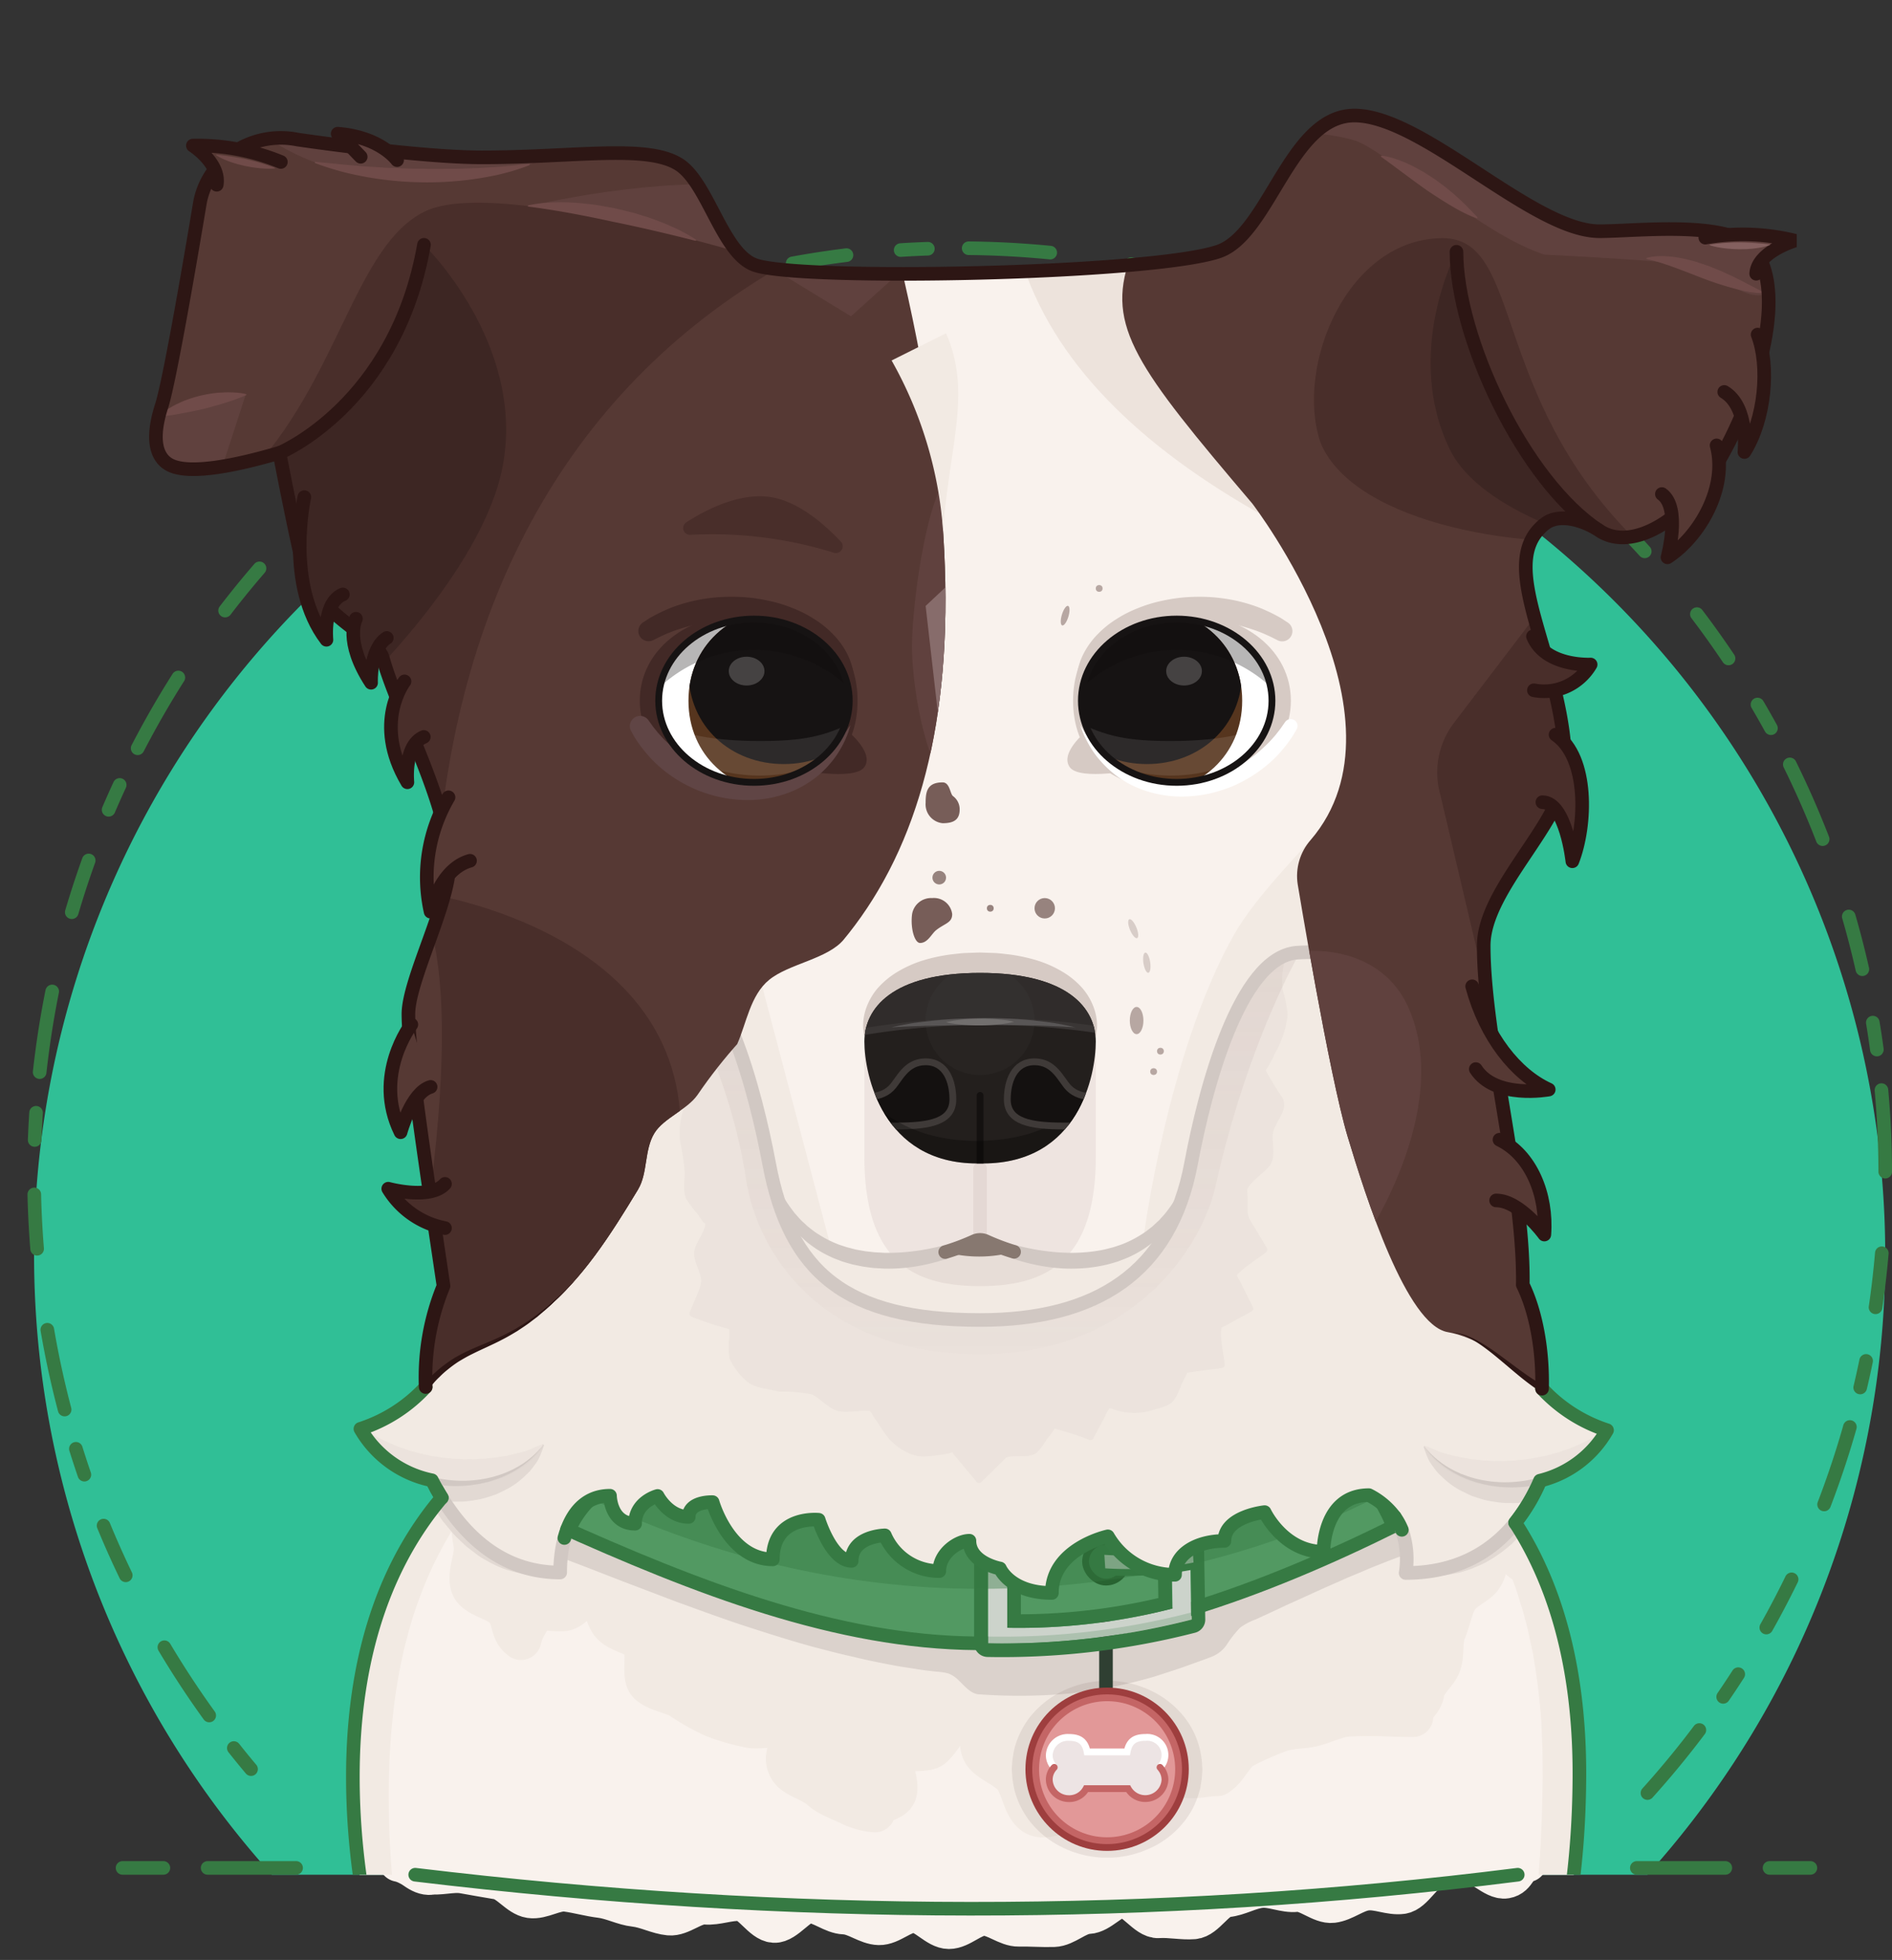 <svg xmlns="http://www.w3.org/2000/svg" xmlns:xlink="http://www.w3.org/1999/xlink" width="278" height="288" viewBox="0 0 278 288">
  <rect x="0" y="0" width="278" height="288" fill="#333333" stroke="none"/>
  <defs>
    <style>
      .o1, .o15, .o19, .o21, .o24, .o29, .o3, .o37, .o38, .o40, .o47, .o5, .o60, .o67, .o73, .o74, .o9 {
        fill: none;
      }

      .o2 {
        fill: #30bf96;
      }

      .o20, .o24, .o29, .o3, .o74 {
        stroke: #367a43;
      }

      .o15, .o19, .o21, .o29, .o3, .o37, .o38, .o40, .o47, .o5, .o67, .o73, .o74, .o79, .o80, .o81, .o82, .o9 {
        stroke-linecap: round;
      }

      .o15, .o21, .o29, .o3, .o40, .o47, .o5, .o67, .o73, .o74, .o79, .o80, .o81, .o82, .o9 {
        stroke-linejoin: round;
      }

      .o15, .o19, .o20, .o21, .o24, .o3, .o40, .o47, .o74, .o79, .o80, .o81, .o82 {
        stroke-width: 2px;
      }

      .o3 {
        stroke-dasharray: 12 6 4 8 8 12;
      }

      .o4 {
        fill: #f9f2ed;
      }

      .o5 {
        stroke: #f9f2ed;
      }

      .o5, .o9 {
        stroke-width: 6px;
      }

      .o6 {
        clip-path: url(#clip-path);
      }

      .o7 {
        clip-path: url(#clip-path-2);
      }

      .o8 {
        fill: #f2eae3;
      }

      .o9 {
        stroke: #f2eae3;
      }

      .o10 {
        opacity: 0.5;
      }

      .o11 {
        fill: #d1c8c3;
      }

      .o12 {
        fill: #dbd2cc;
      }

      .o13 {
        fill: #ede3dc;
      }

      .o14 {
        fill: #846664;
      }

      .o14, .o15, .o16, .o59, .o64 {
        opacity: 0.1;
      }

      .o15 {
        stroke: #846664;
      }

      .o17, .o70, .o71, .o72, .o75, .o79 {
        fill: #563934;
      }

      .o18 {
        fill: #877870;
      }

      .o19 {
        stroke: #877870;
      }

      .o19, .o20, .o24, .o26, .o37, .o38, .o60, .o63, .o66 {
        stroke-miterlimit: 10;
      }

      .o20 {
        fill: #529962;
      }

      .o21 {
        stroke: #2f3f32;
      }

      .o22 {
        clip-path: url(#clip-path-3);
      }

      .o23 {
        fill: #ccd3cb;
      }

      .o24 {
        stroke-linecap: square;
        stroke-opacity: 0.2;
      }

      .o25, .o26, .o28, .o30 {
        fill: #367a43;
      }

      .o26 {
        stroke: #286331;
      }

      .o27 {
        clip-path: url(#clip-path-4);
      }

      .o28, .o32, .o57, .o75 {
        opacity: 0.2;
      }

      .o30, .o72 {
        opacity: 0.4;
      }

      .o31 {
        clip-path: url(#clip-path-5);
      }

      .o33 {
        fill: #9e3e3e;
      }

      .o34 {
        fill: #e29898;
      }

      .o35 {
        fill: #c46565;
      }

      .o36 {
        fill: #ede4e4;
      }

      .o37 {
        stroke: #fff;
      }

      .o38 {
        stroke: #c46565;
      }

      .o39 {
        fill: url(#linear-gradient);
      }

      .o40, .o73 {
        stroke: #d1c8c3;
      }

      .o41 {
        clip-path: url(#clip-path-6);
      }

      .o42, .o80 {
        fill: #492e2a;
      }

      .o43, .o82 {
        fill: #60413e;
      }

      .o44 {
        fill: #876c6b;
      }

      .o45 {
        clip-path: url(#clip-path-7);
      }

      .o46, .o81 {
        fill: #3d2623;
      }

      .o47, .o79, .o80, .o81, .o82 {
        stroke: #2d1614;
      }

      .o48 {
        fill: #704b49;
      }

      .o49 {
        fill: #d6cac4;
      }

      .o50 {
        fill: #422926;
      }

      .o51 {
        fill: #604545;
      }

      .o52 {
        clip-path: url(#clip-path-8);
      }

      .o53, .o57, .o59 {
        fill: #fff;
      }

      .o54 {
        clip-path: url(#clip-path-9);
      }

      .o55 {
        fill: #56351e;
      }

      .o56 {
        fill: #161313;
      }

      .o58 {
        fill: #0f0d0c;
      }

      .o58, .o68 {
        opacity: 0.3;
      }

      .o60 {
        stroke: #161313;
      }

      .o61 {
        clip-path: url(#clip-path-10);
      }

      .o62 {
        fill: #231f1d;
      }

      .o63 {
        fill: #302c2b;
        stroke: #3a3635;
      }

      .o64, .o65 {
        fill: #595656;
      }

      .o66 {
        fill: #141110;
        stroke: #3f3a38;
      }

      .o67 {
        stroke: #141110;
      }

      .o69 {
        fill: #726f6e;
      }

      .o70 {
        opacity: 0.8;
      }

      .o71 {
        opacity: 0.6;
      }

      .o76 {
        clip-path: url(#clip-path-11);
      }

      .o77 {
        clip-path: url(#clip-path-12);
      }

      .o78 {
        fill: #2d1614;
      }

      .o83 {
        fill: #84605f;
      }
    </style>
    <clipPath id="clip-path">
      <rect class="o1" x="22.007" y="15.476" width="242" height="260"/>
    </clipPath>
    <clipPath id="clip-path-2">
      <path id="SVGID" class="o1" d="M248.008,73.996c-3.88,4-9.25,6.499-13,4-2.24-1.5-5.87-2.65-8-1-7.77,6.02,3,19.998,3,35.997,0,7.619-12,17.499-12,25.998,0,13.329,5.75,34.367,5.75,48.996,0,.27,0,.55-.01.82,2.02,4.13,2.97,9.879,2.83,15.269a22.446,22.446,0,0,0,9.55,6.109,15.594,15.594,0,0,1-9.85,7.419,26.881,26.881,0,0,1-3.65,6.16c5.36,8.249,9.51,20.168,9.44,37.277-.1,25.438-6.92,43.386-14.01,46.386-.57,19.548-17.72,35.437-28.07,35.437,0,13.109-17.12,17.769-20.98,18.858,0,5.35-12.43,12.279-24.85,12.369-12.43.09-24.86-6.669-24.86-12.679-8.29,0-21.54-8.689-21.54-18.438-14.99,0-29.2-16.209-30.25-36.567-9.59-2.62-15.66-25.288-15.66-45.276,0-19.868,6.04-32.757,13.06-41.027-.52-.82-1-1.68-1.45-2.56a15.719,15.719,0,0,1-10.5-7.559,22.274,22.274,0,0,0,9.59-6.149,35.19,35.19,0,0,1,2.62-14.849c-2.44-16.499-5.16-34.137-5.16-39.937,0-5,6-16.259,6-22.028,0-8.749-7.58-22.398-9.75-30.277-.87-3.15-9.99-6.479-11.67-13.299-1.3-5.28-3.53-16.879-3.53-16.879-6.15,1.81-13.07,3.26-16.01,1.82-1.87-.92-3.01-3.41-1.29-8.739,1.42-4.4,5.63-29.898,5.63-29.898,1.25-6.499,7.89-10.519,14.31-9.219,0,0,17.68,2.62,27.12,2.62,13.73,0,24.52-2.01,29.13,1.16,4.15,2.86,6.27,13.089,11.06,14.689,7,2.33,58,1.33,68-2,7.47-2.49,10.5-19.998,20-19.998,10.06,0,26.25,16.999,36,16.999,5.77,0,19.72-1.75,23,3C263.768,45.329,255.058,66.717,248.008,73.996Z"/>
    </clipPath>
    <clipPath id="clip-path-3">
      <path id="SVGID-2" data-name="SVGID" class="o1" d="M174.72,217.554a120.894,120.894,0,0,1-29.713,3.374V241.478a111.217,111.217,0,0,0,30.01-3.499Zm-26.713,21.637V222.574a97.841,97.841,0,0,0,23.978-2.728l.264,16.516A90.164,90.164,0,0,1,148.007,239.191Z"/>
    </clipPath>
    <clipPath id="clip-path-4">
      <path id="SVGID-3" data-name="SVGID" class="o1" d="M175.703,227.014a48.509,48.509,0,0,1-13.97.917l.196,2.993a50.444,50.444,0,0,0,13.97-.917Z"/>
    </clipPath>
    <clipPath id="clip-path-5">
      <path id="SVGID-4" data-name="SVGID" class="o1" d="M193.147,140.203c-1.463-.022-2.536.07-2.536.07-8.428.79-13.449,20.209-15.467,30.972-3,15.999-13.901,22.998-31,22.998-19.786,0-28-6.999-31-22.998-1.971-10.511-6.805-29.277-14.881-30.887L70.321,197.949c.054.182-5.381,5.403-10.571,10.476,3.758,11.886,10.487,22.667,22.56,22.667,0-5.034,1.665-11.28,7.319-11.28,0,0,.05,4.108,3.687,4.108,0-3.231,3.308-4.076,3.308-4.076s1.562,3.082,4.577,3.082c0-2.325,3.506-2.173,3.506-2.173s2.372,8.408,8.85,8.408c0-6.526,6.734-5.817,6.734-5.817s1.861,6.04,4.852,6.04c0-3.666,4.875-3.75,4.875-3.75a8.677,8.677,0,0,0,8,5.25c0-2.632,2.754-4.459,4.424-4.459,0,3.262,4.486,4.078,4.486,4.078s1.511,3.595,7.63,3.595c0-6.531,8.224-8.321,8.224-8.321a11.31,11.31,0,0,0,9.864,5.651c0-3.143,3.286-4.975,7.266-4.975,0-3.618,5.9-4.234,5.9-4.234s2.753,5.824,8.656,5.824c0,0-.129-8.318,6.668-8.318,7.007,3.702,5.403,10.384,5.403,11.438,16.319,0,21.066-14.641,22.446-23.034.555-3.372-5.585-4.534-5.585-4.534l-30.256-63.328Z"/>
    </clipPath>
    <linearGradient id="linear-gradient" x1="144.007" y1="198.983" x2="144.007" y2="139.988" gradientUnits="userSpaceOnUse">
      <stop offset="0" stop-color="#846664" stop-opacity="0.02"/>
      <stop offset="1" stop-color="#846664" stop-opacity="0.1"/>
    </linearGradient>
    <clipPath id="clip-path-6">
      <path id="SVGID-5" data-name="SVGID" class="o1" d="M57.007,199.983c20.557,0,28.46-11.493,36.76-25.229,1.433-2.372.878-5.81,2.402-8.268,1.362-2.197,4.787-3.409,6.323-5.602a72.665,72.665,0,0,1,13.514-14.897c25.667-20.998,31.333-60.995,9-133.989l-85-1L1.176,41.513Z"/>
    </clipPath>
    <clipPath id="clip-path-7">
      <path id="SVGID-6" data-name="SVGID" class="o1" d="M166.007,37.997c-3.5,9.999,1,15.999,18,35.997,0,0,24.074,31.339,8.581,49.428a8.013,8.013,0,0,0-1.907,6.544s4.616,27.983,7.326,37.02c2.668,8.898,8.655,27.741,14.728,28.765,8.089,1.364,17.679,12.11,23.397,14.437L269.007,25.998,195.007,0Z"/>
    </clipPath>
    <clipPath id="clip-path-8">
      <ellipse id="SVGID-7" data-name="SVGID" class="o1" cx="110.784" cy="102.966" rx="14" ry="11.999"/>
    </clipPath>
    <clipPath id="clip-path-9">
      <path id="SVGID-8" data-name="SVGID" class="o1" d="M129.159,102.966c0,8.052-6.268,13.537-14,13.537s-14-5.486-14-13.537,6.268-13.537,14-13.537S129.159,94.915,129.159,102.966Z"/>
    </clipPath>
    <clipPath id="clip-path-10">
      <path id="SVGID-9" data-name="SVGID" class="o1" d="M144.007,142.963c-12.987,0-17,5.262-17,10.086s2.637,17.912,16.568,17.912h.864c14.157,0,16.568-13.088,16.568-17.912S156.994,142.963,144.007,142.963Z"/>
    </clipPath>
    <clipPath id="clip-path-11">
      <ellipse id="SVGID-10" data-name="SVGID" class="o1" cx="172.896" cy="102.966" rx="14" ry="11.999"/>
    </clipPath>
    <clipPath id="clip-path-12">
      <path id="SVGID-11" data-name="SVGID" class="o1" d="M154.521,102.966c0,8.052,6.268,13.537,14,13.537s14-5.486,14-13.537-6.268-13.537-14-13.537S154.521,94.915,154.521,102.966Z"/>
    </clipPath>
  </defs>
  <title>osc</title>
  <g id="Layer_2" data-name="Layer 2">
    <g id="osc">
      <g>
        <path class="o2" d="M242.07,275.476a136,136,0,1,0-202.126,0Z"/>
        <path class="o3" d="M242.07,263.476a136,136,0,1,0-202.126,0"/>
        <g>
          <path class="o4" d="M58.617,273.519c1.675.335,2.581,1.474,4.258,1.788,1.679.314,3.54-.361,5.221-.069,1.683.293,3.36.608,5.044.879,1.686.271,3.082,2.488,4.771,2.738,1.689.25,3.629-1.174,5.32-.945,1.692.229,3.355.713,5.05.92,1.695.208,3.319,1.111,5.015,1.298s3.337,1.104,5.037,1.27,3.599-1.746,5.3-1.602c1.701.145,3.467-.636,5.17-.512,1.702.124,3.219,3.094,4.924,3.197,1.704.103,3.584-2.981,5.29-2.899,1.705.083,3.341,1.604,5.047,1.666,1.705.062,3.378,1.529,5.085,1.571,1.706.042,3.455-1.835,5.162-1.813,1.706.022,3.405,2.386,5.114,2.387,1.706.002,3.415-1.925,5.124-1.943,1.706-.018,3.45,1.625,5.157,1.588,1.705-.037,3.438.114,5.145.057,1.705-.057,3.355-1.836,5.062-1.912,1.704-.076,3.291-2.311,4.997-2.406,1.703-.095,3.607,3.131,5.312,3.017,1.702-.114,3.46.291,5.163.159,1.7-.132,3.173-3.086,4.875-3.236,1.699-.15,3.301-1.191,5.002-1.36,1.697-.168,3.499.774,5.198.588,1.695-.186,3.648,1.816,5.345,1.612,1.693-.204,3.249-1.591,4.943-1.812,1.691-.221,3.554.745,5.247.507,1.689-.238,2.971-3.279,4.661-3.535,1.686-.255,3.33-.704,5.017-.977,1.684-.272,3.88,2.52,5.565,2.231,1.681-.288,1.438-2.091,3.121-2.396-1.697.059-1.684,1.897-3.38,1.952-1.697.056-3.487-2.767-5.184-2.714-1.698.052-3.415-.67-5.111-.621-1.698.049-3.336,2.163-5.032,2.209-1.698.045-3.422-.994-5.119-.952-1.698.042-3.346,2.155-5.043,2.194-1.698.038-3.444-2.177-5.14-2.143-1.698.035-3.392.122-5.089.153-1.698.031-3.368,1.594-5.065,1.622-1.698.028-3.386.765-5.083.789-1.698.024-3.416-1.451-5.113-1.43-1.698.021-3.384,1.115-5.081,1.132-1.698.017-3.395.265-5.092.279-1.698.013-3.394.626-5.091.636-1.698.01-3.409-2.939-5.106-2.933-1.698.006-3.393-.002-5.091 0-1.698.002-3.395,2.836-5.092,2.834-1.698-.001-3.396-.975-5.093-.98-1.698-.005-3.395-.396-5.092-.405-1.698-.009-3.385-1.433-5.082-1.445-1.698-.012-3.411,1.907-5.107,1.891-1.698-.016-3.378-1.621-5.075-1.641-1.697-.02-3.394.04-5.09.016-1.697-.024-3.375-1.162-5.071-1.189-1.698-.027-3.437,2.457-5.134,2.426-1.698-.031-3.371-1.258-5.068-1.293-1.697-.035-3.394-.013-5.09-.052-1.697-.039-3.373-.844-5.069-.887-1.697-.042-3.376-.596-5.072-.643-1.697-.046-3.419.905-5.115.855-1.696-.05-3.384-.326-5.079-.379-1.696-.054-3.484,2.654-5.18,2.596S60.311,273.581,58.617,273.519Z"/>
          <path class="o5" d="M58.617,273.519c1.675.335,2.581,1.474,4.258,1.788,1.679.314,3.54-.361,5.221-.069,1.683.293,3.36.608,5.044.879,1.686.271,3.082,2.488,4.771,2.738,1.689.25,3.629-1.174,5.32-.945,1.692.229,3.355.713,5.05.92,1.695.208,3.319,1.111,5.015,1.298s3.337,1.104,5.037,1.27,3.599-1.746,5.3-1.602c1.701.145,3.467-.636,5.17-.512,1.702.124,3.219,3.094,4.924,3.197,1.704.103,3.584-2.981,5.29-2.899,1.705.083,3.341,1.604,5.047,1.666,1.705.062,3.378,1.529,5.085,1.571,1.706.042,3.455-1.835,5.162-1.813,1.706.022,3.405,2.386,5.114,2.387,1.706.002,3.415-1.925,5.124-1.943,1.706-.018,3.45,1.625,5.157,1.588,1.705-.037,3.438.114,5.145.057,1.705-.057,3.355-1.836,5.062-1.912,1.704-.076,3.291-2.311,4.997-2.406,1.703-.095,3.607,3.131,5.312,3.017,1.702-.114,3.46.291,5.163.159,1.7-.132,3.173-3.086,4.875-3.236,1.699-.15,3.301-1.191,5.002-1.36,1.697-.168,3.499.774,5.198.588,1.695-.186,3.648,1.816,5.345,1.612,1.693-.204,3.249-1.591,4.943-1.812,1.691-.221,3.554.745,5.247.507,1.689-.238,2.971-3.279,4.661-3.535,1.686-.255,3.33-.704,5.017-.977,1.684-.272,3.88,2.52,5.565,2.231,1.681-.288,1.438-2.091,3.121-2.396-1.697.059-1.684,1.897-3.38,1.952-1.697.056-3.487-2.767-5.184-2.714-1.698.052-3.415-.67-5.111-.621-1.698.049-3.336,2.163-5.032,2.209-1.698.045-3.422-.994-5.119-.952-1.698.042-3.346,2.155-5.043,2.194-1.698.038-3.444-2.177-5.14-2.143-1.698.035-3.392.122-5.089.153-1.698.031-3.368,1.594-5.065,1.622-1.698.028-3.386.765-5.083.789-1.698.024-3.416-1.451-5.113-1.43-1.698.021-3.384,1.115-5.081,1.132-1.698.017-3.395.265-5.092.279-1.698.013-3.394.626-5.091.636-1.698.01-3.409-2.939-5.106-2.933-1.698.006-3.393-.002-5.091 0-1.698.002-3.395,2.836-5.092,2.834-1.698-.001-3.396-.975-5.093-.98-1.698-.005-3.395-.396-5.092-.405-1.698-.009-3.385-1.433-5.082-1.445-1.698-.012-3.411,1.907-5.107,1.891-1.698-.016-3.378-1.621-5.075-1.641-1.697-.02-3.394.04-5.09.016-1.697-.024-3.375-1.162-5.071-1.189-1.698-.027-3.437,2.457-5.134,2.426-1.698-.031-3.371-1.258-5.068-1.293-1.697-.035-3.394-.013-5.09-.052-1.697-.039-3.373-.844-5.069-.887-1.697-.042-3.376-.596-5.072-.643-1.697-.046-3.419.905-5.115.855-1.696-.05-3.384-.326-5.079-.379-1.696-.054-3.484,2.654-5.18,2.596S60.311,273.581,58.617,273.519Z"/>
        </g>
        <g class="o6">
          <g class="o7">
            <path class="o4" d="M111.007,38.997c7,2.333,58,1.333,68-2,7.475-2.491,39,93.492,39,101.991,0,13.327,5.75,34.372,5.75,48.996,0,15.624-8.25,31.622-8.25,41.996,0,13.875-146.5,17.873-146.5-9.874,0-10.749-9-60.507-9-71.056,0-5,6-16.258,6-22.029C66.007,118.271,106.219,37.401,111.007,38.997Z"/>
            <path class="o4" d="M97.757,342.971c0,9.749,13.25,18.445,21.542,18.445,0,6.008,12.427,12.761,24.854,12.674s24.854-7.015,24.854-12.371c3.862-1.089,20.985-5.75,20.985-18.859,10.515,0,28.071-16.388,28.071-36.423,0-18.229-4.499-41.059-11.587-47.53H85.06s-17.614,5.995-17.614,45.095C67.446,325.473,82.174,342.971,97.757,342.971Z"/>
            <path class="o4" d="M86.355,205.983s-34.511,7.666-34.511,55.144c0,21.258,6.86,45.539,17.531,45.539,0-17.27,9.127-21.516,9.127-21.516s-1.495,24.45,15.165,36.714c0-8.514,7.514-15.775,13.62-15.775,0,19.565,8.044,31.636,14.322,31.636a18.154,18.154,0,0,1,11.795-17.529S138.178,343.47,147.89,343.47c0-29.163,11.912-35.94,11.912-35.94s5.375,21.471,18.165,21.471c0-7.402-.562-21.115-.562-21.115s14.411-.383,14.411,16.139c18.498-9.654,12.918-33.702,12.918-33.702s11.233.849,11.233,17.555c7.767,0,15.99-18.904,16.1-46.835.19-47.812-32.467-55.062-32.467-55.062Z"/>
            <g>
              <path class="o8" d="M54.336,221.435c2.022,2.017,1.259,4.797,3.183,4.797a10.125,10.125,0,0,1,2.466-4.795c1.209-1.565,1.702-4.17,3.188-4.964,2.688-1.436,2.465-1.044,4.532.783,2.116,1.87,1.283.872,1.346,4.192a45.394,45.394,0,0,0,.593,5.564c.267,1.803-1.045,4.167-.437,5.989.595,1.783,4.147,2.112,5.182,3.686,1.025,1.557.593,3.103,2.159,4.235a8.847,8.847,0,0,1,1.882-3.652c1.134-1.267,3.673-.165,4.923-.728,2.353-1.059,2.167-4.517,4.238-3.522.905,1.496,1.117,4.069,2.085,5.429,1.014,1.426,3.486,1.591,4.574,2.856,1.139,1.325-.173,4.994,1.053,6.131,1.276,1.184,3.572,1.34,4.948,2.305a33.743,33.743,0,0,0,4.544,2.549,31.438,31.438,0,0,0,4.973,1.47c1.611.475,4.32-.297,6.052-.086,1.841,1.786-1.461,3.819.21,6.328.832,1.249,3.177,1.688,4.587,2.958,1.178,1.061,2.755,1.522,4.407,2.34a10.326,10.326,0,0,0,3.524.949c.206-1.698,2.651-1.383,3.133-2.755.564-1.606-1.005-4.19-.183-5.399.954-1.402,4.385-.374,5.497-1.319,1.333-1.133,1.818-2.764,3.057-3.375,2.488-1.225,3.37-4.85,5.159-3.316,2.138,1.833-2.204,4.274-.898,7.237.681,1.545,3.515,2.319,4.723,3.933,1.082,1.445,1.272,4.231,2.866,5.349,1.459,1.023,3.372-.363,5.328.096a24.905,24.905,0,0,1,.749-3.872,31.989,31.989,0,0,1,1.177-4.747c.636-1.801.568-3.872,1.277-4.985,1.669-2.621,2.693-4.461,4.864-3.425,2.086.995,1.464,1.796,2.977,3.981.782,1.129-.503,4.557.822,5.602,1.126.889,3.218,1.295,4.799,1.82,1.338.445,3.232-.144,4.935-.144,1.621-1.028,2.397-3.304,3.798-4.073a50.889,50.889,0,0,1,4.916-2.208c1.803-.764,3.807-.61,5.341-.986,1.828-.447,3.561-1.392,5.232-1.482,1.723-.093,3.529-.097,5.348-.037,1.625.053,2.231.096,4.135.096,0-1.652,1.395-2.003,1.637-3.568.252-1.636,2.059-2.764,2.507-4.277.474-1.602.088-3.319.701-4.749.673-1.571.898-3.224,1.632-4.545.879-1.58,2.892-2.165,3.687-3.317,1.677-2.433-.546-3.695,1.734-4.514,2.451-.881,2.056.546,4.179,2.171,1.164.891,4.117.327,4.347,2.511.811-.954-1.148-1.927-.516-3.424.929-2.2,3.172-1.003,4.244-3.025.691-.379.716-2.882.645-5.501a47.022,47.022,0,0,0-.945-5.051,48.83,48.83,0,0,0-.647-5.07c-.416-1.56-1.74-2.966-2.336-4.582-.569-1.544-.446-3.493-1.19-5.016-.731-1.497-2.278-2.643-3.187-4.052-.91-1.411-3.214-1.667-4.312-2.922-1.106-1.265-1.014-3.642-2.321-4.681a23.789,23.789,0,0,0-4.365-2.565,21.991,21.991,0,0,0-4.794-1.633c-2.614.365-2.831-.362-5.385.302-2.557.665-2.6.5-5.157,1.165-2.555.665-2.125,2.32-4.68,2.984-2.557.665-2.979-.958-5.535-.293-2.558.665-2.114,2.371-4.671,3.037s-2.761-.118-5.319.547-2.454,1.062-5.012,1.728c-2.558.666-2.291,1.693-4.849,2.359-2.557.665-2.785-.211-5.342.454-2.559.666-3.031-1.148-5.59-.482-2.561.666-2.505.882-5.066,1.548s-2.124,1.22-4.77,1.227c-2.536.007-2.759,1.991-5.21,1.337-2.451-.653-1.812-3.052-4.263-3.706-2.451-.653-2.306-1.197-4.757-1.851-2.448-.653-3.185,2.112-5.634,1.459-2.451-.653-2.131-1.854-4.581-2.507-2.449-.653-2.171-1.698-4.62-2.351-2.45-.653-2.385-.897-4.836-1.551-2.451-.654-3.111,1.82-5.562,1.167s-2.031-2.23-4.483-2.883-3.1,1.779-5.552,1.126c-2.451-.653-1.623-3.76-4.074-4.413-2.451-.653-2.785.598-5.236-.056-2.453-.654-2.964,1.26-5.417.606-2.455-.654-2.182-1.678-4.637-2.333s-2.195-1.434-4.725-1.667c-1.511.717-1.92,2.402-3.272,3.396-1.339.984-3.997.345-5.181,1.544a40.462,40.462,0,0,0-3.011,4.093c-1.011,1.33-3.075,2.067-3.939,3.497-.871,1.442-.529,3.627-1.251,5.116-.744,1.534-.402,3.48-.989,5.005-.622,1.618-.489,3.327-.936,4.867-.498,1.715-2.979,2.812-3.261,4.336a28.526,28.526,0,0,0-.23,5.082C51.226,220.905,53.325,221.213,54.336,221.435Z"/>
              <path class="o9" d="M54.336,221.435c2.022,2.017,1.259,4.797,3.183,4.797a10.125,10.125,0,0,1,2.466-4.795c1.209-1.565,1.702-4.17,3.188-4.964,2.688-1.436,2.465-1.044,4.532.783,2.116,1.87,1.283.872,1.346,4.192a45.394,45.394,0,0,0,.593,5.564c.267,1.803-1.045,4.167-.437,5.989.595,1.783,4.147,2.112,5.182,3.686,1.025,1.557.593,3.103,2.159,4.235a8.847,8.847,0,0,1,1.882-3.652c1.134-1.267,3.673-.165,4.923-.728,2.353-1.059,2.167-4.517,4.238-3.522.905,1.496,1.117,4.069,2.085,5.429,1.014,1.426,3.486,1.591,4.574,2.856,1.139,1.325-.173,4.994,1.053,6.131,1.276,1.184,3.572,1.34,4.948,2.305a33.743,33.743,0,0,0,4.544,2.549,31.438,31.438,0,0,0,4.973,1.47c1.611.475,4.32-.297,6.052-.086,1.841,1.786-1.461,3.819.21,6.328.832,1.249,3.177,1.688,4.587,2.958,1.178,1.061,2.755,1.522,4.407,2.34a10.326,10.326,0,0,0,3.524.949c.206-1.698,2.651-1.383,3.133-2.755.564-1.606-1.005-4.19-.183-5.399.954-1.402,4.385-.374,5.497-1.319,1.333-1.133,1.818-2.764,3.057-3.375,2.488-1.225,3.37-4.85,5.159-3.316,2.138,1.833-2.204,4.274-.898,7.237.681,1.545,3.515,2.319,4.723,3.933,1.082,1.445,1.272,4.231,2.866,5.349,1.459,1.023,3.372-.363,5.328.096a24.905,24.905,0,0,1,.749-3.872,31.989,31.989,0,0,1,1.177-4.747c.636-1.801.568-3.872,1.277-4.985,1.669-2.621,2.693-4.461,4.864-3.425,2.086.995,1.464,1.796,2.977,3.981.782,1.129-.503,4.557.822,5.602,1.126.889,3.218,1.295,4.799,1.82,1.338.445,3.232-.144,4.935-.144,1.621-1.028,2.397-3.304,3.798-4.073a50.889,50.889,0,0,1,4.916-2.208c1.803-.764,3.807-.61,5.341-.986,1.828-.447,3.561-1.392,5.232-1.482,1.723-.093,3.529-.097,5.348-.037,1.625.053,2.231.096,4.135.096,0-1.652,1.395-2.003,1.637-3.568.252-1.636,2.059-2.764,2.507-4.277.474-1.602.088-3.319.701-4.749.673-1.571.898-3.224,1.632-4.545.879-1.58,2.892-2.165,3.687-3.317,1.677-2.433-.546-3.695,1.734-4.514,2.451-.881,2.056.546,4.179,2.171,1.164.891,4.117.327,4.347,2.511.811-.954-1.148-1.927-.516-3.424.929-2.2,3.172-1.003,4.244-3.025.691-.379.716-2.882.645-5.501a47.022,47.022,0,0,0-.945-5.051,48.83,48.83,0,0,0-.647-5.07c-.416-1.56-1.74-2.966-2.336-4.582-.569-1.544-.446-3.493-1.19-5.016-.731-1.497-2.278-2.643-3.187-4.052-.91-1.411-3.214-1.667-4.312-2.922-1.106-1.265-1.014-3.642-2.321-4.681a23.789,23.789,0,0,0-4.365-2.565,21.991,21.991,0,0,0-4.794-1.633c-2.614.365-2.831-.362-5.385.302-2.557.665-2.6.5-5.157,1.165-2.555.665-2.125,2.32-4.68,2.984-2.557.665-2.979-.958-5.535-.293-2.558.665-2.114,2.371-4.671,3.037s-2.761-.118-5.319.547-2.454,1.062-5.012,1.728c-2.558.666-2.291,1.693-4.849,2.359-2.557.665-2.785-.211-5.342.454-2.559.666-3.031-1.148-5.59-.482-2.561.666-2.505.882-5.066,1.548s-2.124,1.22-4.77,1.227c-2.536.007-2.759,1.991-5.21,1.337-2.451-.653-1.812-3.052-4.263-3.706-2.451-.653-2.306-1.197-4.757-1.851-2.448-.653-3.185,2.112-5.634,1.459-2.451-.653-2.131-1.854-4.581-2.507-2.449-.653-2.171-1.698-4.62-2.351-2.45-.653-2.385-.897-4.836-1.551-2.451-.654-3.111,1.82-5.562,1.167s-2.031-2.23-4.483-2.883-3.1,1.779-5.552,1.126c-2.451-.653-1.623-3.76-4.074-4.413-2.451-.653-2.785.598-5.236-.056-2.453-.654-2.964,1.26-5.417.606-2.455-.654-2.182-1.678-4.637-2.333s-2.195-1.434-4.725-1.667c-1.511.717-1.92,2.402-3.272,3.396-1.339.984-3.997.345-5.181,1.544a40.462,40.462,0,0,0-3.011,4.093c-1.011,1.33-3.075,2.067-3.939,3.497-.871,1.442-.529,3.627-1.251,5.116-.744,1.534-.402,3.48-.989,5.005-.622,1.618-.489,3.327-.936,4.867-.498,1.715-2.979,2.812-3.261,4.336a28.526,28.526,0,0,0-.23,5.082C51.226,220.905,53.325,221.213,54.336,221.435Z"/>
            </g>
            <path class="o8" d="M86.423,206.275s-.424.212-1.209.645c-.786.419-1.895,1.123-3.269,2.009-1.368.902-2.949,2.098-4.676,3.502a59.542,59.542,0,0,0-5.328,5.126c-.459.485-.898,1.009-1.336,1.547-.451.524-.878,1.086-1.301,1.662-.43.569-.872,1.139-1.29,1.742-.439.584-.851,1.203-1.249,1.842a55.53,55.53,0,0,0-4.303,8.351c-.621,1.503-1.183,3.062-1.716,4.651q-.356,1.209-.716,2.433-.32,1.238-.642,2.488a81.367,81.367,0,0,0-1.717,10.376c-.361,3.56-.527,7.081-.559,10.731.005,1.71.031,3.519.08,5.263.072,1.752.162,3.486.277,5.19.258,3.406.557,6.705,1.022,9.802.228,1.548.525,3.037.789,4.48.251,1.452.57,2.824.892,4.143a50.762,50.762,0,0,0,2.305,6.936,19.006,19.006,0,0,0,2.854,4.657,7.846,7.846,0,0,0,2.799,2.087,5.885,5.885,0,0,0,.914.329c.218.067.33.101.33.101l.103.031a.291.291,0,0,1-.103.569l-.364-.022a5.609,5.609,0,0,1-1.055-.121,8.423,8.423,0,0,1-3.625-1.651,18.084,18.084,0,0,1-4.085-4.552,38.629,38.629,0,0,1-3.508-7.052,84.68,84.68,0,0,1-4.562-19.066,107.61,107.61,0,0,1-.865-11.038,98.177,98.177,0,0,1,.394-11.427A73.762,73.762,0,0,1,53.775,240.772,56.382,56.382,0,0,1,57.649,230.368,48.998,48.998,0,0,1,69.515,214.778a44.908,44.908,0,0,1,11.764-7.375,29.767,29.767,0,0,1,5.008-1.713.297.297,0,0,1,.193.556Z"/>
            <path class="o8" d="M215.956,307.579l.343-.106a6.929,6.929,0,0,0,.838-.408,8.035,8.035,0,0,0,2.408-2.43,22.921,22.921,0,0,0,2.35-4.924c.333-1.024.687-2.109,1.021-3.274.326-1.168.625-2.414.882-3.732a83.77,83.77,0,0,0,1.413-8.572c.194-1.535.387-3.113.526-4.736.167-1.619.31-3.279.411-4.972.131-1.69.236-3.412.297-5.161.087-1.746.159-3.517.184-5.306q.028-1.342.056-2.694-.011-1.342-.022-2.691c.007-1.959-.128-3.572-.175-5.326a93.788,93.788,0,0,0-1.284-10.443c-.37-1.68-.676-3.371-1.147-4.986-.198-.823-.446-1.619-.706-2.405-.235-.797-.464-1.593-.757-2.352a48.418,48.418,0,0,0-3.939-8.545,47.029,47.029,0,0,0-10.054-12.193,42.158,42.158,0,0,0-4.611-3.495,36.011,36.011,0,0,0-3.252-1.947c-.777-.416-1.202-.604-1.202-.604l-.052-.023a.297.297,0,0,1,.182-.562s.48.103,1.336.371a33.146,33.146,0,0,1,3.618,1.391,42.266,42.266,0,0,1,11.444,7.666,48.072,48.072,0,0,1,11.049,15.987,63.634,63.634,0,0,1,3.452,10.451,83.887,83.887,0,0,1,1.752,11.219c.111,1.901.289,3.815.289,5.691.048,1.877.076,3.786.013,5.644-.112,3.736-.368,7.409-.779,10.947a88.569,88.569,0,0,1-4.135,19.007,42.253,42.253,0,0,1-3.191,7.128,20.297,20.297,0,0,1-3.701,4.803,8.254,8.254,0,0,1-3.421,2.001,5.531,5.531,0,0,1-1.067.174l-.347.009a.295.295,0,0,1-.096-.577Z"/>
            <g id="SVGID-12" data-name="SVGID" class="o10">
              <path class="o11" d="M58.474,203.519s.161.595.443,1.636c.136.522.312,1.153.539,1.867.224.715.451,1.53.766,2.397.301.872.618,1.82,1.021,2.798.369.991.818,2.01,1.297,3.058.467,1.052,1.035,2.1,1.606,3.164a35.896,35.896,0,0,0,1.953,3.091l.515.761.57.717c.391.467.738.971,1.159,1.402q.625.652,1.24,1.291c.421.412.886.767,1.317,1.145a9.635,9.635,0,0,0,1.352,1.006,14.462,14.462,0,0,0,1.363.867,16.534,16.534,0,0,0,2.697,1.21l1.245.429,1.164.238c.365.075.708.145,1.024.21.319.046.617.049.884.073,1.07.074,1.682.116,1.682.116a.1.1,0,0,1,.01.198l-.01.002s-.613.104-1.73.226c-.279.023-.592.071-.931.081-.338-.005-.702-.035-1.097-.057-.397-.025-.82-.052-1.266-.081-.439-.073-.892-.194-1.374-.3a14.384,14.384,0,0,1-3.032-1.024,15.948,15.948,0,0,1-1.551-.82,9.007,9.007,0,0,1-1.532-1.007c-.487-.383-1.012-.749-1.489-1.171-.466-.432-.934-.876-1.388-1.342-.463-.458-.844-.982-1.272-1.476l-.625-.756-.563-.795a36.654,36.654,0,0,1-1.995-3.301,18.509,18.509,0,0,1-.814-1.689c-.255-.562-.508-1.116-.712-1.677-.21-.558-.439-1.097-.62-1.642-.183-.543-.33-1.083-.49-1.602a28.587,28.587,0,0,1-.752-2.961c-.227-.913-.339-1.783-.457-2.541-.132-.757-.188-1.42-.232-1.965-.088-1.092-.108-1.725-.108-1.725l-.001-.022a.099.099,0,0,1,.194-.029Z"/>
            </g>
            <g id="SVGID-13" data-name="SVGID" class="o10">
              <path class="o11" d="M206.535,231.063s.643-.029,1.768-.079c.563-.02,1.23-.144,2.004-.232.387-.041.788-.16,1.217-.243a10.868,10.868,0,0,0,1.333-.338c.454-.153.941-.272,1.419-.468.474-.204.975-.392,1.471-.626.482-.262.992-.504,1.485-.8.476-.323.994-.608,1.464-.979a18.848,18.848,0,0,0,2.738-2.459,22.837,22.837,0,0,0,2.341-2.997,35.731,35.731,0,0,0,4.967-13.08,40.464,40.464,0,0,0,.71-6.369.099.099,0,0,1,.196-.02l.004.021a17.492,17.492,0,0,1,.247,1.799,29.04,29.04,0,0,1,.026,4.781,27.706,27.706,0,0,1-.387,3.19,28.195,28.195,0,0,1-.81,3.522,27.046,27.046,0,0,1-1.343,3.666,29.703,29.703,0,0,1-1.943,3.591,24.368,24.368,0,0,1-2.605,3.21l-.719.73-.783.652a18.983,18.983,0,0,1-1.603,1.186,17.65,17.65,0,0,1-1.657.981c-.562.281-1.137.505-1.679.745-.557.209-1.109.381-1.638.546-.533.155-1.068.23-1.566.339a17.004,17.004,0,0,1-2.754.28,19.034,19.034,0,0,1-2.112-.081c-1.133-.15-1.782-.268-1.782-.268l-.021-.004a.099.099,0,0,1,.013-.196Z"/>
            </g>
            <path class="o12" d="M207.949,227.967s-.486.159-1.398.459c-.914.316-2.196.798-3.894,1.474-.849.321-1.771.714-2.77,1.149-1.006.412-2.095.855-3.232,1.386-2.311.984-4.877,2.201-7.719,3.464-1.401.678-2.886,1.346-4.414,2.059a8.833,8.833,0,0,0-2.298,1.212,15.97,15.97,0,0,0-1.97,2.507,4.826,4.826,0,0,1-2.333,1.814c-.874.35-1.786.653-2.695.988-1.814.678-3.719,1.27-5.65,1.899a73.818,73.818,0,0,1-12.375,2.468,82.94,82.94,0,0,1-13.197.134l-.052-.002c-.362-.009-.127-.007-.22-.01l-.095-.015c-.063-.008-.126-.028-.189-.041-.126-.038-.251-.088-.377-.133a3.405,3.405,0,0,1-.747-.476c-.496-.389-.987-.931-1.479-1.403a4.246,4.246,0,0,0-1.542-1.011,9.376,9.376,0,0,0-1.625-.245c-1.09-.112-2.163-.24-3.191-.416-1.039-.169-2.081-.304-3.104-.501-2.047-.389-4.07-.788-6.039-1.278-1.985-.431-3.911-.95-5.811-1.439-3.779-1.042-7.368-2.202-10.756-3.306-3.379-1.131-6.527-2.303-9.436-3.356-2.887-1.099-5.533-2.106-7.878-2.998-2.333-.905-4.368-1.695-6.043-2.345-3.358-1.272-5.277-1.999-5.277-1.999l3.727-8.192s1.836.822,5.049,2.259c1.607.714,3.563,1.561,5.811,2.509,2.249.943,4.792,1.984,7.58,3.06,2.787,1.076,5.82,2.179,9.048,3.248,3.228,1.067,6.653,2.082,10.216,2.99,3.567.869,7.27,1.664,11.05,2.2a92.074,92.074,0,0,0,11.465.896,91.843,91.843,0,0,0,11.471-.733,110.292,110.292,0,0,0,11.048-2.077c3.558-.886,6.979-1.874,10.195-2.942,1.61-.521,3.163-1.093,4.671-1.618,1.496-.573,2.95-1.095,4.332-1.651,2.768-1.094,5.289-2.16,7.516-3.131,2.23-.979,4.155-1.854,5.726-2.591,1.568-.714,2.85-1.352,3.702-1.752.858-.411,1.316-.63,1.316-.63Z"/>
            <path class="o13" d="M150.007,37.997c4.592,14.967,17.095,27.476,36,37.997l-8-44.996Z"/>
            <path class="o8" d="M112.007,144.988l10,37.997a11.884,11.884,0,0,1-7-5.999l-6.682-23.998C108.068,149.995,109.457,147.364,112.007,144.988Z"/>
            <path class="o8" d="M173.007,177.985l-5,4s3.515-27.366,13.356-44.713c2.714-4.784,8.261-10.584,11.225-13.85,2.55-3.239.419,16.566.419,16.566C179.495,137.665,176.124,171.145,173.007,177.985Z"/>
            <path class="o8" d="M175.007,170.986c-1.87,9.972-8.887,14.019-16.754,14.262a29.18,29.18,0,0,1-9.25-1.301,33.361,33.361,0,0,1-4.158-1.566,2.016,2.016,0,0,0-1.678,0,33.351,33.351,0,0,1-4.284,1.604,29.159,29.159,0,0,1-9.059,1.265c-7.893-.222-14.944-4.265-16.819-14.264l1,13.999s8.175,11.358,11,11.736a57.671,57.671,0,0,0,11,0c2.046-.252,5.94-1.918,8-2,3.039-.121,8.961,1.887,12,2,2.759.103,8.499.171,11-1,2.882-1.35,7.994-14.717,9-17.736C176.566,176.308,175.007,170.986,175.007,170.986Z"/>
            <path class="o14" d="M156.533,148.987H131.481a4.759,4.759,0,0,0-4.474,5v15.999c0,15.707,7.611,18.998,17,18.998h0c9.389,0,17-3.375,17-18.998V153.987A4.759,4.759,0,0,0,156.533,148.987Z"/>
            <line class="o15" x1="144.007" y1="181.815" x2="144.007" y2="171.753"/>
            <g class="o16">
              <path class="o17" d="M176.671,260.079s-.02.294-.056.845c-.013.146-.01.273-.04.48q-.049.314-.106.685c-.042.243-.078.518-.141.785-.066.259-.154.53-.239.817a12.164,12.164,0,0,1-1.954,3.796,13.597,13.597,0,0,1-4.072,3.548,15.395,15.395,0,0,1-5.916,1.876c-.562.043-1.067.062-1.7.059a12.436,12.436,0,0,1-1.638-.112,14.593,14.593,0,0,1-3.464-.86,14.786,14.786,0,0,1-3.283-1.746,14.24,14.24,0,0,1-2.802-2.696,13.066,13.066,0,0,1-1.905-3.543,10.929,10.929,0,0,1-.49-1.988,7.529,7.529,0,0,1-.129-1.019l-.033-.513-.016-.257-.008-.128-.004-.064-.002-.032c0-.056-.004.08.001-.133a16.134,16.134,0,0,1,.183-1.889,10.831,10.831,0,0,1,.497-2.043,13.066,13.066,0,0,1,1.905-3.543,14.24,14.24,0,0,1,2.802-2.696,14.786,14.786,0,0,1,3.283-1.746,14.958,14.958,0,0,1,12.718.962,13.596,13.596,0,0,1,4.072,3.548,12.162,12.162,0,0,1,1.954,3.796,12.862,12.862,0,0,1,.523,2.728c.04.642.061.984.061.984Zm-3.997-.101-.024-.707a5.251,5.251,0,0,0-.08-.845,10.625,10.625,0,0,0-.2-1.132A11.477,11.477,0,0,0,171.28,254.343a10.672,10.672,0,0,0-2.664-3.261,9.693,9.693,0,0,0-4.652-2.002,13.335,13.335,0,0,0-1.452-.09,10.689,10.689,0,0,0-1.435.147,9.229,9.229,0,0,0-2.796.93,10.362,10.362,0,0,0-2.407,1.797,11.58,11.58,0,0,0-1.779,2.422,13.189,13.189,0,0,0-1.071,2.768,13.393,13.393,0,0,0-.353,3.025c.005-.195.002-.041.004-.078l.001.023.002.046.004.092.007.184.011.369a4.584,4.584,0,0,0,.069.734c.047.491.17.965.257,1.452a13.187,13.187,0,0,0,1.071,2.768,11.58,11.58,0,0,0,1.779,2.422,10.365,10.365,0,0,0,2.407,1.797,9.305,9.305,0,0,0,2.766.926,10.577,10.577,0,0,0,1.5.152,13.525,13.525,0,0,0,1.37-.087,9.63,9.63,0,0,0,4.698-2.006A10.672,10.672,0,0,0,171.28,265.612a11.477,11.477,0,0,0,1.089-2.95,10.341,10.341,0,0,0,.194-1.086l.062-.412c.02-.128.015-.312.023-.441.019-.552.029-.846.029-.846Z"/>
            </g>
            <path class="o18" d="M138.885,183.985a19.274,19.274,0,0,0,9.972-0l-4.85-1.5Z"/>
            <path class="o11" d="M139.161,184.946s-.479.176-1.4.441a30.455,30.455,0,0,1-3.823.802c-.804.105-1.682.188-2.616.22-.467.016-.948.013-1.439.002q-.723-.042-1.475-.086c-.505-.045-1.047-.134-1.579-.203q-.78-.159-1.577-.322c-.521-.154-1.052-.286-1.572-.464-.512-.207-1.038-.375-1.537-.617a15.488,15.488,0,0,1-2.854-1.657,10.976,10.976,0,0,1-1.252-1.025l-.585-.536-.521-.583a9.836,9.836,0,0,1-.942-1.188,8.403,8.403,0,0,1-.783-1.211,14.965,14.965,0,0,1-1.742-4.457c-.124-.637-.268-1.177-.305-1.641-.116-.916-.153-1.436-.153-1.436s.193.494.482,1.354c.126.435.376.932.617,1.509.228.583.591,1.191.926,1.871a19.367,19.367,0,0,0,1.346,2.026q.192.256.389.519l.443.494a8.456,8.456,0,0,0,.952.97l.507.474.554.433a9.283,9.283,0,0,0,1.168.817,15.461,15.461,0,0,0,2.583,1.318c.447.193.924.316,1.381.478q.707.185,1.407.368.713.126,1.413.25.695.076,1.371.149.71.039,1.394.077c.447.008.885.009,1.312-.007.854-.02,1.663-.077,2.408-.162a30.839,30.839,0,0,0,3.587-.584c.844-.18,1.36-.312,1.36-.312a1,1,0,0,1,.598,1.906Z"/>
            <path class="o11" d="M175.007,170.986s-.039.527-.153,1.438c-.035.458-.182,1.004-.307,1.647a14.919,14.919,0,0,1-1.757,4.476,8.838,8.838,0,0,1-.789,1.214q-.219.302-.442.61-.251.287-.507.579a9.358,9.358,0,0,1-1.115,1.121,11.819,11.819,0,0,1-1.26,1.025,16.05,16.05,0,0,1-2.871,1.655c-.506.227-1.03.41-1.545.615-.527.158-1.054.318-1.581.451a23.016,23.016,0,0,1-3.138.512,25.679,25.679,0,0,1-2.955.079c-.937-.035-1.818-.125-2.625-.233a30.345,30.345,0,0,1-3.835-.819c-.907-.265-1.413-.451-1.413-.451l-.018-.007a1.001,1.001,0,0,1,.597-1.908s.491.127,1.355.317a30.732,30.732,0,0,0,3.6.6c.747.087,1.56.152,2.417.174a23.428,23.428,0,0,0,2.687-.061,22.777,22.777,0,0,0,2.827-.392c.473-.103.939-.245,1.417-.356.459-.161.932-.298,1.388-.476a16.176,16.176,0,0,0,2.598-1.316,10.064,10.064,0,0,0,1.175-.817l.557-.435.511-.473.507-.467.451-.505a9.787,9.787,0,0,0,.838-1.015,19.943,19.943,0,0,0,1.354-2.031c.334-.681.703-1.296.929-1.874.239-.576.491-1.071.619-1.515C174.814,171.477,175.007,170.986,175.007,170.986Z"/>
            <path class="o19" d="M149.004,183.947a33.361,33.361,0,0,1-4.158-1.566,2.016,2.016,0,0,0-1.678,0,33.351,33.351,0,0,1-4.284,1.604"/>
            <path class="o20" d="M205.507,223.908c-20,9.958-41.168,17.727-62,17.567-20.513-.158-41-8.096-62-17.567V205.482c43,20.207,84,20.692,124,.857Z"/>
            <line class="o21" x1="162.507" y1="238.98" x2="162.507" y2="247.979"/>
            <g class="o22">
              <path class="o23" d="M174.813,217.554a119.255,119.255,0,0,1-29.619,3.374V241.478a111.965,111.965,0,0,0,29.963-3.499Zm-26.752,21.637V222.574a96.431,96.431,0,0,0,23.951-2.728l.278,16.516A90.537,90.537,0,0,1,148.061,239.191Z"/>
              <path class="o24" d="M145.007,241.478a111.217,111.217,0,0,0,30.01-3.499"/>
            </g>
            <path class="o25" d="M174.751,217.554l.344,20.426a111.626,111.626,0,0,1-27.879,3.521q-1.052,0-2.084-.022V220.928a119.259,119.259,0,0,0,29.619-3.374M149.687,239.209a90.255,90.255,0,0,0,22.541-2.847l-.278-16.516a96.426,96.426,0,0,1-23.951,2.728v16.617q.835.018,1.687.018m25.065-23.655a2,2,0,0,0-.498.063,117.247,117.247,0,0,1-29.125,3.311,2,2,0,0,0-1.996,2v20.551a2,2,0,0,0,1.957,2q1.052.023,2.127.022a113.855,113.855,0,0,0,28.409-3.592,2,2,0,0,0,1.47-1.962l-.344-20.426a2,2,0,0,0-2-1.966Zm-24.752,9.001a99.238,99.238,0,0,0,19.993-2.184l.21,12.452a90.04,90.04,0,0,1-20.202,2.386V224.555Z"/>
            <rect class="o26" x="159.507" y="226.481" width="6" height="5.999" rx="3" ry="3"/>
            <g class="o27">
              <path class="o23" d="M175.703,227.014a48.509,48.509,0,0,1-13.97.917l.196,2.993a50.444,50.444,0,0,0,13.97-.917Z"/>
              <polygon class="o28" points="176.603 230.665 173.153 230.957 173.022 226.774 175.98 226.483 176.603 230.665"/>
              <polygon class="o28" points="166.374 231.582 162.07 231.873 161.939 227.691 166.382 227.397 166.374 231.582"/>
            </g>
            <path class="o29" d="M175.703,227.014a48.509,48.509,0,0,1-13.97.917l.196,2.993a50.444,50.444,0,0,0,13.97-.917Z"/>
            <path class="o25" d="M198.614,215.883c2.285,3.237,4.348,6.386,5.234,9.065l3.354-1.593Z"/>
            <path class="o25" d="M84.595,225.077s2.487-6.112,8.208-6.616l-4.402-2.577L79.597,221.587Z"/>
            <path class="o30" d="M212.674,213.726s-25.667,19.742-68.667,19.742c-40.673,0-68.667-19.742-68.667-19.742L145.007,215.5Z"/>
            <g class="o31">
              <path class="o8" d="M193.147,140.203c-1.463-.022-2.536.07-2.536.07-8.428.79-13.449,20.209-15.467,30.972-3,15.999-13.901,22.998-31,22.998-19.786,0-28-6.999-31-22.998-1.971-10.511-6.805-29.277-14.881-30.887L54.947,177.565c.099.331.546,53.527,27.363,53.527,0-5.034,1.665-11.28,7.319-11.28,0,0,.05,4.108,3.687,4.108,0-3.231,3.308-4.076,3.308-4.076s1.562,3.082,4.577,3.082c0-2.325,3.506-2.173,3.506-2.173s2.372,8.408,8.85,8.408c0-6.526,6.734-5.817,6.734-5.817s1.861,6.04,4.852,6.04c0-3.666,4.875-3.75,4.875-3.75a8.677,8.677,0,0,0,8,5.25c0-2.632,2.754-4.459,4.424-4.459,0,3.262,4.486,4.078,4.486,4.078s1.511,3.595,7.63,3.595c0-6.531,8.224-8.321,8.224-8.321a11.31,11.31,0,0,0,9.864,5.651c0-3.143,3.286-4.975,7.266-4.975,0-3.618,5.9-4.234,5.9-4.234s2.753,5.824,8.656,5.824c0,0-.129-8.318,6.668-8.318,7.007,3.702,5.403,10.384,5.403,11.438,22.968,0,23.012-28.769,23.012-28.769l-36.407-62.127Z"/>
              <g class="o32">
                <polygon class="o11" points="114.585 203.995 119.301 204.385 123.173 206.835 128.058 206.81 131.084 211.322 135.014 213.64 140.169 212.975 143.863 217.404 147.533 213.765 151.901 213.191 154.799 209.348 160.216 211.109 162.718 206.382 167.736 207.235 171.752 205.86 174.16 201.222 179.439 200.532 179.022 194.778 183.643 192.276 181.12 187.301 185.708 183.616 182.828 178.817 182.761 174.435 186.549 170.633 186.588 166.265 188.375 162.162 185.422 157.347 187.541 153.289 188.701 149.088 187.782 144.575 188.284 140.276 189.54 136.09 190.052 131.789 194.098 128.014 194.002 122.487 188.481 123.074 184.548 120.946 179.846 123.737 176.16 120.017 171.811 120.54 167.356 121.732 163.28 120.489 159.58 116.83 155.299 116.918 151.199 115.836 146.494 118.616 142.66 115.776 138.497 115.588 134.698 116.972 130.812 118.376 126.314 114.989 122.725 118.727 118.656 118.701 114.393 117.149 110.771 120.629 106.463 118.732 102.268 117.775 96.823 118.8 100.146 124.261 97.924 128.707 99.725 132.86 98.155 137.259 97.562 141.585 100.029 145.697 102.554 149.802 98.935 154.349 103.505 158.312 100.855 162.791 100.326 167.118 101.126 171.349 101.065 175.643 104.118 179.717 102.471 184.131 103.546 188.349 101.815 193.02 107.628 194.938 107.685 199.64 110.427 202.905 114.585 203.995"/>
                <path class="o11" d="M114.585,204.495a23.501,23.501,0,0,1,4.656.386c.804.249,2.43,2.008,3.68,2.387,1.409.427,3.159-.059,4.629.046.696.049.199-.098.149-.141a4.4,4.4,0,0,1,.558.833l1.764,2.629c1.262,1.881,3.91,3.647,6.188,3.353a27.889,27.889,0,0,0,3.154-.407c.883-.221.39-.316.918.309,1.086,1.282,2.152,2.58,3.228,3.87a.505.505,0,0,0,.707,0l1.835-1.82c.417-.413.876-.809,1.262-1.251.144-.166.812-.661.284-.431,1.375-.599,3.446.097,4.697-.763a9.165,9.165,0,0,0,1.488-1.972,10.419,10.419,0,0,0,1.044-1.384c.369-.728.336-.196-.043-.269a46.469,46.469,0,0,1,5.3,1.722.504.504,0,0,0,.565-.23l1.579-2.982c.274-.518.522-1.064.828-1.563.206-.337-.674.069-.253.086a2.217,2.217,0,0,1,.568.097,9.282,9.282,0,0,0,6.507.032,6.164,6.164,0,0,0,2.321-.943c.757-.743,1.249-2.405,1.735-3.341.129-.249.741-1.351.461-1.126-.249.2.909-.048,1.215-.087l3.832-.501a.509.509,0,0,0,.5-.5c-.118-1.626-.805-4.067-.409-5.629-.079.312-.276.244.318-.004.523-.218,1.023-.554,1.521-.824l2.526-1.368a.51.51,0,0,0,.179-.684l-1.261-2.487c-.269-.531-.501-1.119-.822-1.62-.493-.771-.067-.791-.477-.294,1.162-1.406,3.123-2.508,4.547-3.653a.502.502,0,0,0,.078-.606l-1.937-3.227c-.792-1.32-.874-1.272-.894-2.596-.011-.737.038-1.502-.034-2.236a2.937,2.937,0,0,1-.012-.805c-.111.404-.048.266.081.06.713-1.131,2.121-2.058,3.029-3.04,1.297-1.404.385-3.78.674-5.061.428-1.899,2.378-3.374,1.347-5.222a37.982,37.982,0,0,1-2.361-3.851c-.137-.338-.108-.312-.147.155a1.72,1.72,0,0,1,.304-.583,18.79,18.79,0,0,0,1.166-2.233,14.378,14.378,0,0,0,1.846-5.637,17.88,17.88,0,0,0-.712-3.541,10.785,10.785,0,0,1,.101-3.611c.243-2.085,1.085-3.965,1.471-6.02.137-.729.177-1.488.265-2.225.041-.348.412-2.066.12-1.587.75-1.231,2.416-2.182,3.439-3.209,1.469-1.473.651-4.436.617-6.409a.503.503,0,0,0-.5-.5l-4.369.464c-1.391.148-1.767-.279-3.284-1.1-.872-.472-1.341-.917-2.232-.731a14.068,14.068,0,0,0-4.135,2.455c-.443.359-.424-.036.177.267a2.44,2.44,0,0,1-.535-.54,14.873,14.873,0,0,0-1.944-1.962c-.798-.805-.994-1.199-2.033-1.262-2.881-.174-5.409,1.435-8.176,1.605a14.703,14.703,0,0,1-3.506-1.009c-.925-.396-2.16-1.848-3.172-2.849-.722-.714-.834-.889-1.791-.983-1.376-.135-2.761.188-4.124-.053-1.139-.201-2.656-1.116-3.812-.936-1.06.166-2.573,1.5-3.48,2.036a9.959,9.959,0,0,1-.957.565c-.498.222-.297.096.068.193-.536-.142-1.236-.916-1.676-1.242a7.645,7.645,0,0,0-2.626-1.642c-3.024-.688-5.312.313-8.078,1.316q-1.279.463-2.558.924a3.628,3.628,0,0,1-.832.301c-.449.032.463.223-.233-.139a32.866,32.866,0,0,1-4.127-3.108.501.501,0,0,0-.606.078l-2.454,2.556c-1.218,1.269-.652,1.037-2.354,1.026a18.147,18.147,0,0,1-6.628-1.55.496.496,0,0,0-.486.129l-1.811,1.74a9.454,9.454,0,0,0-1.245,1.196c-.356.512-.862.374-.015.441-1.441-.114-3.016-1.476-4.408-1.931a14.982,14.982,0,0,0-4.48-.939,35.992,35.992,0,0,0-5.39,1.015.504.504,0,0,0-.299.735l2.27,3.73a8.17,8.17,0,0,1,.994,1.634c-.036-.127.133-.567-.173.054-.218.441-.44.881-.66,1.321-.458.917-1.419,2.134-1.331,3.168.118,1.379,1.583,2.631,1.737,4.008-.042-.379-.312.668-.467,1.104-.307.861-.671,1.72-.927,2.597a25.656,25.656,0,0,0-.639,3.926c-.271,2.118,1.582,4.014,2.662,5.782.563.922,1.084,1.91,1.714,2.786a3.703,3.703,0,0,1,.517.84c-.19-.589.277-.499-.252-.098-1.26.955-2.263,2.843-3.256,4.091a.509.509,0,0,0,0,.707l3.639,3.156c.234.203.462.425.708.614.408.313.169-.478.031-.22-.447.84-.974,1.646-1.458,2.465a10.961,10.961,0,0,0-1.55,7.107,32.806,32.806,0,0,1,.661,4.496c-.007,1.265-.303,2.718.228,3.852a14.025,14.025,0,0,0,1.605,2.142c.255.341,1.21,1.892,1.17,1.328.097,1.386-1.492,2.932-1.616,4.329-.129,1.453,1.047,2.919,1.027,4.365-.011.805-1.235,3.314-1.694,4.552a.507.507,0,0,0,.349.615,48.393,48.393,0,0,0,5.424,1.79c.697.14.006-.355.025-.125.039.469.012.956.018,1.427a12.351,12.351,0,0,0,.037,2.987,9.631,9.631,0,0,0,2.842,3.624c1.141.791,3.077.92,4.425,1.273a.5.5,0,0,0,.266-.964,29.566,29.566,0,0,1-3.596-.942c-.712-.289-1.295-1.154-2.024-2.023-1.041-1.241-.91-.712-.927-2.127l-.043-3.483a.515.515,0,0,0-.367-.482l-5.813-1.918.349.615c.521-1.405,1.6-3.177,1.732-4.671.129-1.467-1.103-2.965-1.06-4.423-.012.402.154-.246.156-.255a12.74,12.74,0,0,1,.57-1.527,8.523,8.523,0,0,0,.885-2.371c-.017-1.152-1.707-2.68-2.375-3.571-1.029-1.373-.471-2.693-.583-4.712-.082-1.471-.689-2.902-.763-4.368-.187-3.667,1.241-5.585,3.078-8.691a.506.506,0,0,0-.078-.606,44.516,44.516,0,0,0-4.533-3.931c.579.375-.444.782.42.102a9.318,9.318,0,0,0,1.203-1.511l1.96-2.462a.52.52,0,0,0,.078-.606c-1.524-2.477-3.836-5.297-4.872-8.017-.131-.343-.027.471.001-.325.014-.394.11-.8.163-1.192.115-.84.156-1.735.351-2.561.336-1.419,1.424-2.887,1.53-4.327.086-1.175-.899-2.589-1.362-3.656a3.97,3.97,0,0,1-.415-.956c.075.727.066.141.284-.177a23.888,23.888,0,0,0,1.429-2.859c.622-1.244.584-1.305-.136-2.487l-2.704-4.444-.299.735,3.888-.733a4.803,4.803,0,0,1,2.91.077,36.4,36.4,0,0,1,6.764,2.434.524.524,0,0,0,.606-.078c1.086-1.043,2.122-2.207,3.288-3.158.407-.333.244-.163-.09-.17a2.642,2.642,0,0,1,.783.285,20.105,20.105,0,0,0,2.914,1.061,13.677,13.677,0,0,0,3.787.222c1.323-.006,1.461-.337,2.408-1.323a25.46,25.46,0,0,0,1.893-1.971,2.304,2.304,0,0,1,.521-.542c-.657.339-.437-.117-.065.413a11.331,11.331,0,0,0,2.338,1.761c.424.319,1.116,1.099,1.637,1.233,1.014.262,2.631-.736,3.592-1.083,1.266-.458,2.524-1.016,3.815-1.388a9.32,9.32,0,0,1,4.646-.047c-.013-.004,1.186.949,1.543,1.213l2.108,1.562a.491.491,0,0,0,.505,0c1.317-.779,3.044-2.303,4.525-2.674.25-.063-.428-.023.349.09a11.773,11.773,0,0,1,1.26.332,17.304,17.304,0,0,0,2.286.603,18.893,18.893,0,0,0,2.52-.031,11.597,11.597,0,0,1,1.315-.027c.784.078.133-.132.384-.001,1.426.741,2.209,2.707,3.592,3.54a11.945,11.945,0,0,0,4.246,1.333c1.487.045,3.109-.852,4.565-1.15.695-.142,1.473-.198,2.197-.286.367-.044,2.338-.173,1.862-.366.581.237,1.361,1.374,1.802,1.819l1.843,1.86a.509.509,0,0,0,.606.078c1.432-.85,2.838-1.793,4.315-2.561.423-.22.317-.136-.06-.199a3.87,3.87,0,0,1,.906.49,18.504,18.504,0,0,0,2.752,1.489c1.137.371,2.521-.032,3.714-.159a15.611,15.611,0,0,0,2.222-.236c-.999.26-.114-.897-.434.109a6.015,6.015,0,0,0,.029,1.665,22.24,22.24,0,0,1,.048,2.791c-.058.515.038.225.057.193a4.221,4.221,0,0,1-.747.697c-.974.909-2.757,1.995-3.33,3.208-.569,1.202-.256,3.059-.53,4.363-.304,1.444-.957,2.813-1.256,4.258a19.569,19.569,0,0,0-.493,4.365c.058,1.429.964,3.262.912,4.444a17.681,17.681,0,0,1-1.168,4.093c-.476,1.189-2.015,2.759-2.095,4.035-.07,1.117,1.608,2.926,2.159,3.825a12.111,12.111,0,0,1,.666,1.086c.245.517.131-.206.116-.071a12.035,12.035,0,0,1-1.203,2.763,7.275,7.275,0,0,0-.607,3.4c-.004.489.055,2.172.033,2.227.005-.012-1.133,1.066-1.47,1.404-1.001,1.005-2.177,1.725-2.364,3.105a9.95,9.95,0,0,0,.301,4.407,20.4,20.4,0,0,0,1.643,2.738,6.897,6.897,0,0,0,.825,1.375c.492.463.165-.09.158-.084-1.421,1.244-2.958,2.376-4.431,3.559a.506.506,0,0,0-.078.606l2.523,4.975.179-.684-4.621,2.503a.491.491,0,0,0-.248.432l.243,3.354a6.189,6.189,0,0,0,.143,1.973c.116.186-.176.671.249.154.408-.495.068-.084-.206-.165-.973-.287-3.303.317-4.305.563-.724.178-.704.15-1.141.739-.836,1.128-1.156,2.634-1.964,3.782-.435.618.325.022-.466.384-.608.278-1.29.441-1.922.658-2.042.699-3.853.095-6.303-.322a.517.517,0,0,0-.565.23l-1.251,2.363a15.468,15.468,0,0,0-.815,1.539c-.31.796-.625.517.08.579-1.732-.15-3.712-1.206-5.368-1.745a.514.514,0,0,0-.565.23l-1.449,1.921c-.348.461-.703.918-1.044,1.384-.446.608-.124.294-.215.321-1.389.406-3.231.005-4.5.709a10.615,10.615,0,0,0-1.814,1.799,11.244,11.244,0,0,0-1.262,1.251c-.083.115-.262.197-.325.323-.314.621.18-.168.426.207a23.176,23.176,0,0,0-1.661-1.991c-.525-.63-1.244-1.942-1.967-2.359-1.022-.588-3.411.168-4.541.35-.997.16-.717.205-1.527-.262a21.363,21.363,0,0,1-2.933-1.73,16.084,16.084,0,0,1-1.029-1.426,14.675,14.675,0,0,0-1.92-2.862c-.958-.823-2.684-.409-3.939-.403-1.203.006-1.142.102-2.008-.41a21.152,21.152,0,0,0-3.048-1.928c-1.474-.538-3.456-.365-5.025-.495C113.943,203.442,113.947,204.442,114.585,204.495Z"/>
              </g>
            </g>
            <circle class="o33" cx="162.673" cy="259.977" r="11.999"/>
            <g>
              <path class="o34" d="M162.673,270.477a11.015,11.015,0,0,1-1.775-.146,10.502,10.502,0,0,1,1.775-20.853,11.015,11.015,0,0,1,1.775.146,10.502,10.502,0,0,1-1.775,20.853Z"/>
              <path class="o35" d="M162.674,249.978a10.457,10.457,0,0,1,1.694.139,10.002,10.002,0,0,1-1.695,19.859,10.457,10.457,0,0,1-1.694-.139,10.002,10.002,0,0,1,1.694-19.859m.001-1h-0a11.002,11.002,0,0,0-1.857,21.846,11.509,11.509,0,0,0,1.856.152,11.002,11.002,0,0,0,1.856-21.846,11.506,11.506,0,0,0-1.855-.152Z"/>
            </g>
            <path class="o36" d="M171.173,257.869a2.665,2.665,0,0,0-2.833-2.569c-1.311,0-2.402.332-2.726,2.131H159.733c-.324-1.798-1.416-2.131-2.726-2.131a2.716,2.716,0,0,0-2.833,2.633,2.531,2.531,0,0,0,.735,1.766,2.569,2.569,0,0,0-.735,1.782,2.869,2.869,0,0,0,2.833,2.818,2.81,2.81,0,0,0,2.581-1.474h6.172a2.898,2.898,0,0,0,5.414-1.296,2.686,2.686,0,0,0-.735-1.83A2.686,2.686,0,0,0,171.173,257.869Z"/>
            <path class="o37" d="M170.438,259.7a2.598,2.598,0,0,0-2.098-4.399c-1.311,0-2.402.332-2.726,2.131H159.733c-.324-1.798-1.416-2.131-2.726-2.131a2.716,2.716,0,0,0-2.833,2.633,2.531,2.531,0,0,0,.735,1.766"/>
            <path class="o38" d="M154.909,259.7a2.569,2.569,0,0,0-.735,1.782,2.869,2.869,0,0,0,2.833,2.818,2.81,2.81,0,0,0,2.581-1.474h6.172a2.898,2.898,0,0,0,5.414-1.296,2.686,2.686,0,0,0-.735-1.83"/>
            <path class="o39" d="M191.007,139.988c-8.75,0-13.94,20.009-16,30.997-3,15.999-13.901,22.998-31,22.998-19.786,0-28-6.999-31-22.998-2.06-10.988-7.25-30.997-16-30.997,0,0,9.872,14.999,12.606,33.254,1.626,10.854,10.992,25.741,34.394,25.741,22,0,32.462-15.157,34.603-24.71C183.431,152.759,191.007,139.988,191.007,139.988Z"/>
            <path class="o40" d="M98.126,140.081c8.075,1.609,12.91,20.375,14.881,30.887,3,15.999,11.214,22.998,31,22.998,17.099,0,28-6.999,31-22.998,2.018-10.763,7.039-30.182,15.467-30.972,0,0,1.073-.093,2.536-.07"/>
            <g class="o41">
              <path class="o17" d="M60.007,209.982c13.983,0,48.312-38.305,48.312-56.554,1.362-3.085,1.931-7.185,4.688-9.441,2.932-2.398,8.602-3.045,11-5.96,18.596-22.606,20.782-61.373 1-126.029l-85-1L0,39.749Z"/>
              <path class="o42" d="M58.007,204.983s13.333-57.995,3-73.994c0,0,39,4.833,39,34.997,0,30.446-43,55.995-43,55.995Z"/>
              <path class="o43" d="M146.007,94.992c0,7.179-2.686,19.998-6,19.998s-6-12.819-6-19.998,2.686-24.998,6-24.998S146.007,87.813,146.007,94.992Z"/>
              <polygon class="o44" points="137.797 104.692 136.007 89.039 139.25 85.993 138.919 104.412 137.797 104.692"/>
            </g>
            <g class="o45">
              <path class="o17" d="M165.112,37.997c-3.5,9.999,1,15.999,18,35.997,0,0,24.074,31.339,8.581,49.428a8.013,8.013,0,0,0-1.907,6.544l9.326,55.018s11,56.995,37,65.994l32-224.981L194.112,0Z"/>
              <path class="o42" d="M212.007,34.997c-14,0-21.75,18.748-18,29.997,5,12.249,31.146,16.25,46,13.999C218.882,57.87,223.757,34.997,212.007,34.997Z"/>
              <path class="o43" d="M167.007,162.986l33,19.998s13.75-19.748,6.909-34.997c-5.292-11.796-23.386-10.567-34.909 1Z"/>
              <path class="o46" d="M214.007,36.997s-7.851,14.807-1,28.998c4.667,9.666,23,13.999,23,13.999C223.174,68.661,215.505,54.691,214.007,36.997Z"/>
            </g>
            <path class="o47" d="M235.007,77.993c-11.188-7.343-21-28.498-21-40.997"/>
            <path class="o43" d="M155.898,14.86c-5.708,4.459,6.535.219,14.575,1.087,4.549.491,9.534,1.855,14.29,2.551,5.68.831,11.053,1.121,14.351,2.162,2.351.742,7.46,4.826,13.654,8.8,4.414,2.832,9.171,6.316,14.163,7.956,5.52.281,11.863.615,17.574,1.119,9.549.843,13.963,9.501,17.58,1.498,2.912-6.443,2.514-8.652-1.877-14.194-3.894-4.915-6.333-1.235-12.33-3.067-6.001-1.834-5.734-2.707-11.736-4.541s-6.341-.824-12.162-3.167c-7.468-3.006-7.26-3.491-14.509-6.99S202.988,2.162,194.966,1.48c-6.878-.584-6.381,2.062-12.878,4.394-6.501,2.334-6.335,2.957-13.053,4.564C162.193,12.074,161.342,10.607,155.898,14.86Z"/>
            <path class="o42" d="M226.007,89.992l-12.373,16.238a11.998,11.998,0,0,0-2.007,10.521l6.714,28.55,18.666-25.311Z"/>
            <path class="o42" d="M101.427,78.587a.996.996,0,0,1-.595-1.828c2.931-1.885,7.703-4.317,12.162-3.75,4.155.528,8.116,3.986,10.553,6.575a.998.998,0,0,1-1.023,1.639A60.203,60.203,0,0,0,101.427,78.587Z"/>
            <path class="o43" d="M116.587,28.156c-12.192-2.455-27.47-.412-38.928,2.131l41.894,9.065Z"/>
            <path class="o42" d="M36.002,70.239C49.826,56.14,52.026,36.01,62.516,31.03c11.115-5.277,52.491,7.967,52.491,7.967-32.69,18.734-49,51.496-51,91.558C64.007,130.555,24.362,82.111,36.002,70.239Z"/>
            <path class="o46" d="M62.297,35.974S77.277,50.5,73.86,68.528c-2.942,15.519-21.78,33.226-21.78,33.226C44.579,90.478,40.63,78.781,41.056,66.566,53.007,60.995,60.465,48.157,62.297,35.974Z"/>
            <path class="o43" d="M11.007,75.119,23.466,61.132a64.392,64.392,0,0,0,12.637-3.151L28.07,82.755Z"/>
            <path class="o47" d="M41.056,66.566S58.171,59.539,62.297,35.974"/>
            <path class="o43" d="M36.652,17.998s7.529,8.602,26.18,8.602,23.613-8.602,23.613-8.602Z"/>
            <path class="o48" d="M46.386,23.785s1.997.193,4.992.484c.732.06,1.524.124,2.362.193.833.051,1.712.104,2.622.16.905.072,1.847.05,2.795.119.952.038,1.919.06,2.888.053.952.038,1.969.039,2.893.027.945-.031,1.89.008,2.794-.036.909-.031,1.787-.062,2.62-.091.837-.05,1.628-.096,2.359-.14,1.465-.108,2.703-.225,3.582-.316.435-.058.791-.07,1.028-.103l.367-.038.025-.003a.098.098,0,0,1,.047.189s-.464.189-1.295.471a33.588,33.588,0,0,1-3.498.974,48.822,48.822,0,0,1-10.948,1.062,50.463,50.463,0,0,1-10.917-1.348c-1.461-.354-2.657-.726-3.488-1.008-.833-.28-1.295-.463-1.295-.463a.099.099,0,0,1,.046-.19Z"/>
            <path class="o48" d="M23.452,61.033s.182-.169.501-.417A10.611,10.611,0,0,1,25.29,59.746a8.555,8.555,0,0,1,.903-.465c.323-.147.658-.316,1.014-.444a18.692,18.692,0,0,1,2.241-.696,19.48,19.48,0,0,1,2.302-.4c.371-.051.746-.049,1.094-.074a9.577,9.577,0,0,1,1.005-.012,12.757,12.757,0,0,1,1.577.115c.398.058.642.118.642.118l.061.015a.09.09,0,0,1,.013.171l-.521.214c-.331.138-.805.331-1.386.53-1.161.399-2.73.868-4.318,1.266-1.594.371-3.202.669-4.411.873-1.21.195-2.026.274-2.026.274a.091.091,0,0,1-.071-.157Z"/>
            <polygon class="o43" points="112.537 38.848 125.037 46.482 133.457 38.885 112.537 38.848"/>
            <g class="o10">
              <path class="o11" d="M209.45,212.528s.327.365.9,1.003a7.786,7.786,0,0,0,1.127,1.019,11.004,11.004,0,0,0,1.61,1.122q.229.145.467.296l.521.244q.53.248,1.093.511c.388.144.797.266,1.209.405l.626.206q.326.068.659.136c.444.084.89.203,1.351.263q.695.067,1.405.135a11.73,11.73,0,0,0,1.432.021,9.081,9.081,0,0,0,1.44-.079c.478-.055.96-.091,1.435-.161q.704-.153,1.4-.305a9.696,9.696,0,0,0,1.349-.407,9.332,9.332,0,0,0,1.286-.486q.612-.293,1.201-.575a11.362,11.362,0,0,0,1.088-.663,12.068,12.068,0,0,0,1.858-1.409,12.367,12.367,0,0,0,1.391-1.399c.194-.221.398-.411.548-.617q.217-.315.398-.577l.757-1.098a.148.148,0,0,1,.267.105l-.006.043a12.136,12.136,0,0,1-.335,1.421l-.226.755a6.317,6.317,0,0,1-.394.826,8.89,8.89,0,0,1-1.169,1.906q-.392.488-.815,1.014a8.426,8.426,0,0,1-1.017.946,13.749,13.749,0,0,1-1.15.938c-.413.292-.868.536-1.322.808a11.571,11.571,0,0,1-1.444.696,8.37,8.37,0,0,1-1.54.581c-.534.14-1.072.299-1.62.42-.551.094-1.11.151-1.668.224a10.924,10.924,0,0,1-1.679.061,11.087,11.087,0,0,1-1.663-.091c-.548-.071-1.09-.158-1.619-.257-.528-.111-1.042-.277-1.542-.434q-.373-.12-.74-.237c-.239-.1-.473-.208-.701-.323-.456-.227-.9-.435-1.319-.664a11.778,11.778,0,0,1-2.172-1.606c-.303-.291-.597-.554-.854-.827a8.872,8.872,0,0,1-.681-.878,5.824,5.824,0,0,1-.872-1.468c-.345-.835-.496-1.351-.496-1.351l-.017-.06a.144.144,0,0,1,.245-.136Z"/>
            </g>
            <g class="o10">
              <path class="o11" d="M79.871,212.518s-.152.516-.496,1.351A5.828,5.828,0,0,1,78.502,215.336a8.84,8.84,0,0,1-.681.878c-.257.273-.551.536-.854.827a11.772,11.772,0,0,1-2.172,1.606c-.419.229-.863.437-1.319.664-.227.115-.461.223-.701.323q-.367.118-.74.237c-.5.157-1.014.323-1.542.434-.53.099-1.071.185-1.619.257a11.104,11.104,0,0,1-1.663.091,10.924,10.924,0,0,1-1.679-.061c-.557-.073-1.117-.13-1.668-.224-.548-.121-1.085-.28-1.62-.42a8.369,8.369,0,0,1-1.54-.581,11.59,11.59,0,0,1-1.444-.696c-.454-.271-.91-.516-1.322-.808a13.796,13.796,0,0,1-1.15-.938,8.444,8.444,0,0,1-1.017-.946q-.423-.526-.815-1.014a8.892,8.892,0,0,1-1.169-1.906,6.34,6.34,0,0,1-.394-.826l-.226-.755a12.147,12.147,0,0,1-.335-1.421l-.006-.043a.147.147,0,0,1,.267-.105s.275.399.757,1.098q.18.261.398.577c.15.206.354.396.548.617a12.365,12.365,0,0,0,1.391,1.399,12.077,12.077,0,0,0,1.858,1.409,11.36,11.36,0,0,0,1.087.663l1.201.575a9.33,9.33,0,0,0,1.286.486,9.701,9.701,0,0,0,1.349.407q.695.152,1.4.305c.474.07.956.106,1.435.161a9.081,9.081,0,0,0,1.44.079,11.73,11.73,0,0,0,1.432-.021q.709-.068,1.405-.135c.461-.061.907-.179,1.351-.263q.332-.069.659-.136.316-.104.626-.206c.412-.139.821-.262,1.209-.406q.563-.263,1.093-.511.265-.124.52-.244.238-.151.467-.297a10.991,10.991,0,0,0,1.61-1.122,7.772,7.772,0,0,0,1.127-1.019c.573-.638.9-1.003.9-1.003a.144.144,0,0,1,.245.136Z"/>
            </g>
          </g>
          <path class="o48" d="M203.064,22.89a7.862,7.862,0,0,1,.782.128,13.131,13.131,0,0,1,1.919.593,12.275,12.275,0,0,1,1.194.504,14.181,14.181,0,0,1,1.271.637c.42.25.886.456,1.3.751.426.274.859.553,1.292.832.413.304.825.608,1.231.907.413.288.775.633,1.152.928.378.295.715.614,1.043.916.335.279.631.585.91.86.286.251.532.534.758.759.231.213.422.444.589.611.332.332.534.561.534.561l.039.044a.092.092,0,0,1-.1.147s-.248-.09-.682-.248c-.425-.176-1.023-.45-1.717-.818-1.39-.736-3.158-1.856-4.892-3.021-1.707-1.204-3.375-2.459-4.631-3.391-1.251-.939-2.105-1.533-2.105-1.533a.093.093,0,0,1,.062-.17Z"/>
          <path class="o48" d="M242.029,37.874s.303-.078.82-.159a10.181,10.181,0,0,1,2.166-.044,11.069,11.069,0,0,1,1.4.16,14.088,14.088,0,0,1,1.514.303c.507.143,1.054.238,1.565.43l1.567.525c.507.205,1.014.41,1.513.612.501.183.966.446,1.43.639.467.201.896.427,1.314.639.419.187.807.406,1.169.595.364.16.699.375.998.515.302.133.569.31.794.408.449.216.729.373.729.373l.049.027a.092.092,0,0,1-.049.173s-.281-.011-.772-.03c-.246-.006-.539-.059-.879-.095-.341-.033-.714-.126-1.128-.197a46.526,46.526,0,0,1-5.863-1.787c-2.076-.799-4.138-1.625-5.717-2.141a24.484,24.484,0,0,0-2.663-.752.094.094,0,0,1-.005-.182Z"/>
          <path class="o8" d="M139.007,48.971l-8,4A59.597,59.597,0,0,1,138.57,77.96C139.505,65.367,142.814,57.657,139.007,48.971Z"/>
          <path class="o48" d="M77.671,30.163s.406-.093,1.11-.2a22.092,22.092,0,0,1,2.919-.226c.602-.019,1.253-.022,1.935.018.685.026,1.406.059,2.144.148.735.096,1.508.136,2.27.29.766.137,1.543.277,2.321.416.767.187,1.534.374,2.289.558.757.175,1.48.438,2.189.649.71.206,1.38.476,2.018.714.64.232,1.234.492,1.779.739a22.948,22.948,0,0,1,3.557,1.916l.029.02a.097.097,0,0,1-.08.173S96.09,33.801,89.957,32.564c-3.055-.672-6.127-1.261-8.443-1.635-2.313-.379-3.868-.569-3.868-.569a.097.097,0,0,1-.01-.19Z"/>
          <path class="o49" d="M160.176,106.966s-4.602,3.469-3,5.752c1.458,2.078,10,.331,10,.331Z"/>
          <path class="o49" d="M161.007,152.299s-.049-.171-.141-.491a9.788,9.788,0,0,0-.46-1.31,8.817,8.817,0,0,0-2.89-3.544,12.139,12.139,0,0,0-2.637-1.408,19.715,19.715,0,0,0-3.258-.952c-.6-.082-1.189-.216-1.808-.292-.626-.053-1.244-.152-1.886-.195q-.965-.054-1.942-.108-.958-.018-1.921-.037-1.039.02-2.076.04-.959.055-1.907.109c-.626.04-1.255.144-1.878.195-.619.074-1.207.212-1.808.293a19.651,19.651,0,0,0-3.257.952,12.118,12.118,0,0,0-2.636,1.407,8.818,8.818,0,0,0-2.892,3.54,10.678,10.678,0,0,0-.462,1.31l-.141.491-.088-.504a7.121,7.121,0,0,1-.084-1.474,7.769,7.769,0,0,1,.484-2.309,9.203,9.203,0,0,1,1.58-2.728,12.173,12.173,0,0,1,2.856-2.408,17.355,17.355,0,0,1,3.73-1.706,25.527,25.527,0,0,1,4.194-.919c.724-.072,1.494-.184,2.199-.214q1.035-.036,2.075-.073,1.116.038,2.23.076c.724.032,1.448.145,2.164.215a25.627,25.627,0,0,1,4.184.92,17.301,17.301,0,0,1,3.729,1.706,12.151,12.151,0,0,1,2.855,2.406,9.218,9.218,0,0,1,1.58,2.725,7.786,7.786,0,0,1,.485,2.308,6.824,6.824,0,0,1-.083,1.474Z"/>
          <path class="o50" d="M124.007,106.966s4.602,3.469,3,5.752c-1.458,2.078-10,.331-10,.331Z"/>
          <path id="SVGID-14" data-name="SVGID" class="o1" d="M145.007,150.962c-14.354,0-21,5.262-21,10.086s.644,22.911,20.523,22.911h.955c19.879,0,20.523-18.088,20.523-22.911S159.361,150.962,145.007,150.962Z"/>
          <path class="o50" d="M126.007,102.966c0,7.179-4.507,12.999-15,12.999s-17-5.82-17-12.999,6.507-12.999,17-12.999S126.007,95.787,126.007,102.966Z"/>
          <path class="o51" d="M95.268,105.821l.252.348c.159.206.417.607.701.933q.214.268.472.591.29.32.627.69c.455.485,1.01.99,1.623,1.528a19.757,19.757,0,0,0,4.703,2.963,18.979,18.979,0,0,0,6.172,1.589,20.096,20.096,0,0,0,3.252-.063,18.233,18.233,0,0,0,3.089-.682,17.059,17.059,0,0,0,2.736-1.213,16.438,16.438,0,0,0,2.241-1.561,10.497,10.497,0,0,0,.917-.826c.28-.277.562-.532.788-.805.486-.522.865-1.019,1.185-1.43.321-.41.535-.761.703-.989l.248-.357-.131.413c-.095.265-.191.679-.405,1.166a13.579,13.579,0,0,1-.835,1.745,13.266,13.266,0,0,1-1.43,2.106,14.441,14.441,0,0,1-2.167,2.162,15.496,15.496,0,0,1-2.934,1.84A16.875,16.875,0,0,1,109.7,117.563a20.422,20.422,0,0,1-3.843-.416,22.066,22.066,0,0,1-3.574-1.119,21.487,21.487,0,0,1-3.097-1.641,19.457,19.457,0,0,1-2.493-1.911,18.518,18.518,0,0,1-1.835-1.917q-.37-.463-.69-.864c-.203-.291-.39-.557-.558-.798a11.208,11.208,0,0,1-.652-1.077c-.138-.244-.212-.373-.212-.373a1.502,1.502,0,0,1,2.522-1.624Z"/>
          <path class="o50" d="M94.456,91.481s.12-.078.344-.225c.244-.144.509-.367,1.016-.63.489-.272,1.085-.584,1.76-.883a19.069,19.069,0,0,1,2.335-.901,23.124,23.124,0,0,1,2.863-.723,25.898,25.898,0,0,1,3.261-.394,29.385,29.385,0,0,1,3.505.04,26.4,26.4,0,0,1,3.575.554,20.6,20.6,0,0,1,3.459,1.081,17.359,17.359,0,0,1,3.133,1.612,14.185,14.185,0,0,1,2.578,2.071,11.434,11.434,0,0,1,1.825,2.33,9.59,9.59,0,0,1,1.009,2.261,8.204,8.204,0,0,1,.366,1.839,6.623,6.623,0,0,1,.032,1.187l-.012.414s-.041-.139-.116-.399a9.265,9.265,0,0,0-.368-1.093,5.298,5.298,0,0,0-.324-.742,7.078,7.078,0,0,0-.441-.83,11.659,11.659,0,0,0-1.322-1.774,12.095,12.095,0,0,0-1.936-1.702,15.42,15.42,0,0,0-2.479-1.442,20.568,20.568,0,0,0-2.879-1.082,25.702,25.702,0,0,0-3.112-.687,26.543,26.543,0,0,0-3.179-.288,26.029,26.029,0,0,0-3.088.076,25.187,25.187,0,0,0-2.857.369c-.897.177-1.744.352-2.505.585-.764.221-1.461.438-2.063.669-.615.226-1.108.447-1.507.632-.395.167-.784.383-1.012.49l-.368.184A1.503,1.503,0,0,1,94.456,91.481Z"/>
          <g class="o52">
            <ellipse class="o53" cx="110.784" cy="102.966" rx="14.875" ry="12.922"/>
            <g class="o54">
              <path class="o55" d="M129.159,102.966c0,8.052-6.268,13.537-14,13.537s-14-5.486-14-13.537,6.268-13.537,14-13.537S129.159,94.915,129.159,102.966Z"/>
              <path class="o56" d="M129.159,98.736c0,8.052-6.268,13.537-14,13.537s-14-5.486-14-13.537,6.268-13.537,14-13.537S129.159,90.684,129.159,98.736Z"/>
            </g>
            <ellipse class="o57" cx="109.703" cy="98.615" rx="2.625" ry="2.115"/>
            <path class="o58" d="M124.784,101.119a20.25,20.25,0,0,0-28,0c0-5.607,6.268-10.153,14-10.153S124.784,95.512,124.784,101.119Z"/>
            <path class="o59" d="M125.659,105.927c0,3.037-4.818,8.038-14,8.038s-14.875-5-14.875-8.038c3.062,2.115,8.604,2.961,14.875,2.961C117.857,108.889,121.211,108.254,125.659,105.927Z"/>
          </g>
          <ellipse class="o60" cx="110.784" cy="102.966" rx="14" ry="11.999"/>
          <g class="o61">
            <path class="o62" d="M144.007,142.963c-12.987,0-17,5.262-17,10.086s2.637,17.912,16.568,17.912h.864c14.157,0,16.568-13.088,16.568-17.912S156.994,142.963,144.007,142.963Z"/>
            <path class="o63" d="M120.007,152.962a110.728,110.728,0,0,1,50,0l-9.5-8.999c-9.623-5.278-20.432-5.388-32.5,0C128.007,143.963,119.757,152.712,120.007,152.962Z"/>
            <circle class="o64" cx="144.007" cy="149.962" r="8"/>
            <path class="o65" d="M131.007,150.962s.411-.108,1.137-.264c.731-.132,1.777-.352,3.042-.497,1.265-.155,2.744-.318,4.333-.423.795-.037,1.616-.105,2.452-.119.836-.027,1.685-.042,2.534-.05,1.699.004,3.398.039,4.989.146,1.591.091,3.071.268,4.335.427,1.266.154,2.309.373,3.037.519.725.166,1.139.26,1.139.26L156.842,150.895c-.737-.066-1.797-.087-3.06-.151-1.263-.071-2.741-.077-4.321-.108-1.58-.021-3.266-.043-4.952-.026-1.686-.011-3.372.031-4.953.047-1.58.042-3.06.038-4.324.105-1.266.054-2.322.078-3.06.129C131.431,150.936,131.007,150.962,131.007,150.962Z"/>
            <path class="o66" d="M131.736,165.461h-3.525l-2.203-4.434s3.113.695,4.933-1.125c1.195-1.195,2.095-3.878,5.067-3.878,3.002,0,4,2.887,4,5.533C140.007,164.827,136.585,165.461,131.736,165.461Z"/>
            <line class="o67" x1="144.007" y1="173.96" x2="144.007" y2="160.961"/>
            <path class="o68" d="M122.484,153.214s3.838,14.431,21,14.431c17.818,0,21-14.31,21-14.31l1.909,19.625H119.621Z"/>
            <path class="o66" d="M156.279,165.461h3.525l2.203-4.434s-3.113.695-4.933-1.125c-1.195-1.195-2.095-3.878-5.067-3.878-3.002,0-4,2.887-4,5.533C148.007,164.827,151.429,165.461,156.279,165.461Z"/>
            <path class="o69" d="M139.007,150.211a12.959,12.959,0,0,1,1.561-.296,27.805,27.805,0,0,1,6.875-.044,12.852,12.852,0,0,1,1.564.277,12.831,12.831,0,0,1-1.561.297,27.814,27.814,0,0,1-6.875.042A12.964,12.964,0,0,1,139.007,150.211Z"/>
          </g>
          <path class="o70" d="M141.007,118.965c0,1.657-1.119,2-2.5,2a2.784,2.784,0,0,1-2.5-3c0-1.657.245-3,2.5-3,1.043,0,1.082,1.622,1.5,2A2.4,2.4,0,0,1,141.007,118.965Z"/>
          <circle class="o71" cx="138.007" cy="128.964" r="1"/>
          <circle class="o72" cx="161.507" cy="86.468" r="0.5"/>
          <circle class="o71" cx="145.507" cy="133.464" r="0.5"/>
          <circle class="o72" cx="169.507" cy="157.462" r="0.5"/>
          <circle class="o72" cx="170.507" cy="154.462" r="0.5"/>
          <path class="o70" d="M139.91,134.321c0,1.302-1.083,1.345-2.357,2.357-.682.542-1.227,1.885-2.359,1.885-.834,0-1.444-2.234-1.176-4.242a2.827,2.827,0,0,1,2.946-2.357A2.702,2.702,0,0,1,139.91,134.321Z"/>
          <circle class="o71" cx="153.507" cy="133.464" r="1.5"/>
          <path class="o73" d="M77.007,274.971"/>
          <path class="o40" d="M205.978,224.796a13.12,13.12,0,0,1,.561,6.342c7.6,0,12.69-3.15,16.099-7.365"/>
          <path class="o74" d="M204.937,222.9a9.006,9.006,0,0,1,1.041,1.895"/>
          <ellipse class="o72" cx="167.007" cy="149.962" rx="1" ry="2"/>
          <ellipse class="o75" cx="166.507" cy="136.463" rx="0.5" ry="1.5" transform="translate(-39.676 74.532) rotate(-22.618)"/>
          <ellipse class="o72" cx="156.507" cy="90.467" rx="1.5" ry="0.5" transform="translate(24.911 214.408) rotate(-73.314)"/>
          <ellipse class="o75" cx="168.507" cy="141.463" rx="0.5" ry="1.5" transform="translate(-19.225 26.732) rotate(-8.583)"/>
          <path class="o4" d="M213.601,203.57"/>
          <path class="o4" d="M220.18,308.759"/>
          <path class="o1" d="M77.007,274.971"/>
          <path class="o29" d="M175.077,236.464"/>
          <path class="o40" d="M64.913,220.097c3.982,6.433,9.565,10.97,17.397,10.97a20.067,20.067,0,0,1,.616-5.068"/>
          <path class="o74" d="M82.926,225.999c.116-.435.25-.861.403-1.273"/>
          <path class="o74" d="M222.638,223.773a26.638,26.638,0,0,0,3.67-6.18"/>
          <path class="o74" d="M83.33,224.726c1.041-2.791,2.985-4.938,6.3-4.938,0,0,.05,4.108,3.687,4.108,0-3.231,3.308-4.076,3.308-4.076s1.562,3.082,4.577,3.082c0-2.325,3.506-2.173,3.506-2.173s2.372,8.408,8.85,8.408c0-6.526,6.734-5.817,6.734-5.817s1.861,6.04,4.852,6.04c0-3.666,4.875-3.75,4.875-3.75a8.677,8.677,0,0,0,8,5.25c0-2.632,2.754-4.459,4.424-4.459,0,3.262,4.486,4.078,4.486,4.078s1.511,3.595,7.63,3.595c0-6.531,8.224-8.321,8.224-8.321a11.31,11.31,0,0,0,9.864,5.651c0-3.143,3.286-4.975,7.266-4.975,0-3.618,5.9-4.234,5.9-4.234s2.753,5.824,8.656,5.824c0,0-.129-8.318,6.668-8.318a10.723,10.723,0,0,1,3.8,3.201"/>
          <path class="o74" d="M64.1,218.719q.395.702.813,1.378"/>
          <path class="o49" d="M157.673,102.966c0,7.179,4.507,12.999,15,12.999s17-5.82,17-12.999-6.507-12.999-17-12.999S157.673,95.787,157.673,102.966Z"/>
          <path class="o53" d="M190.514,107.175s-.076.128-.219.369a12.222,12.222,0,0,1-.66,1.053q-.246.346-.544.764-.315.387-.679.835a18.155,18.155,0,0,1-1.802,1.85,20.548,20.548,0,0,1-2.435,1.845,20.95,20.95,0,0,1-3.005,1.611,21.504,21.504,0,0,1-3.473,1.106,20.144,20.144,0,0,1-3.736.438,16.793,16.793,0,0,1-7.205-1.452,15.191,15.191,0,0,1-2.898-1.74,15.813,15.813,0,0,1-2.176-2.064,12.599,12.599,0,0,1-1.479-2.023,16.481,16.481,0,0,1-.894-1.692c-.236-.472-.35-.876-.457-1.135l-.151-.403.229.366c.156.234.352.594.651,1.02a16.005,16.005,0,0,0,1.126,1.484c.217.284.492.549.764.84a10.7,10.7,0,0,0,.893.874,14.691,14.691,0,0,0,2.232,1.659,17.378,17.378,0,0,0,2.772,1.313,17.736,17.736,0,0,0,3.163.769,19.499,19.499,0,0,0,3.351.118,19.064,19.064,0,0,0,6.379-1.58,20.263,20.263,0,0,0,2.678-1.428,18.292,18.292,0,0,0,2.175-1.631c.628-.561,1.193-1.09,1.656-1.596l.637-.719c.177-.228.34-.437.486-.625.297-.355.533-.744.693-.957l.246-.352a1.001,1.001,0,0,1,1.682,1.083Z"/>
          <path class="o49" d="M187.731,94.083l-.368-.184c-.228-.107-.618-.324-1.012-.49-.399-.185-.892-.406-1.507-.632-.602-.231-1.299-.448-2.063-.669-.761-.233-1.608-.407-2.505-.585a25.184,25.184,0,0,0-2.857-.369,26.029,26.029,0,0,0-3.088-.076,26.543,26.543,0,0,0-3.179.288,25.707,25.707,0,0,0-3.112.687,20.568,20.568,0,0,0-2.879,1.082,15.42,15.42,0,0,0-2.479,1.442,12.089,12.089,0,0,0-1.936,1.702,11.65,11.65,0,0,0-1.322,1.774,7.078,7.078,0,0,0-.441.83,5.298,5.298,0,0,0-.324.742,9.237,9.237,0,0,0-.368,1.093l-.116.399-.012-.414a6.623,6.623,0,0,1,.032-1.187,8.204,8.204,0,0,1,.366-1.839,9.59,9.59,0,0,1,1.009-2.261,11.438,11.438,0,0,1,1.825-2.33,14.185,14.185,0,0,1,2.578-2.071,17.359,17.359,0,0,1,3.133-1.612,20.6,20.6,0,0,1,3.459-1.081,26.399,26.399,0,0,1,3.576-.554,29.383,29.383,0,0,1,3.505-.04,25.898,25.898,0,0,1,3.261.394,23.124,23.124,0,0,1,2.863.723,19.069,19.069,0,0,1,2.335.901c.674.299,1.27.611,1.76.883.507.263.772.486,1.016.63.224.146.344.225.344.225a1.503,1.503,0,0,1-1.494,2.602Z"/>
          <g class="o76">
            <ellipse class="o53" cx="172.896" cy="102.966" rx="14.875" ry="12.922"/>
            <g class="o77">
              <path class="o55" d="M154.521,102.966c0,8.052,6.268,13.537,14,13.537s14-5.486,14-13.537-6.268-13.537-14-13.537S154.521,94.915,154.521,102.966Z"/>
              <path class="o56" d="M154.521,98.736c0,8.052,6.268,13.537,14,13.537s14-5.486,14-13.537-6.268-13.537-14-13.537S154.521,90.684,154.521,98.736Z"/>
            </g>
            <ellipse class="o57" cx="173.977" cy="98.615" rx="2.625" ry="2.115"/>
            <path class="o58" d="M158.896,101.119a20.25,20.25,0,0,1,28,0c0-5.607-6.268-10.153-14-10.153S158.896,95.512,158.896,101.119Z"/>
            <path class="o59" d="M158.021,105.927c0,3.037,4.818,8.038,14,8.038s14.875-5,14.875-8.038c-3.062,2.115-8.604,2.961-14.875,2.961C165.824,108.889,162.469,108.254,158.021,105.927Z"/>
          </g>
          <ellipse class="o60" cx="172.896" cy="102.966" rx="14" ry="11.999"/>
          <path class="o1" d="M64.348,212.394"/>
          <path class="o8" d="M79.757,212.394c-5.75,7.809-21,7.809-26.795-2.437,13.398-4.75,14.582-15.325,13.879-20.716"/>
          <path class="o42" d="M63.604,199.518"/>
          <path class="o42" d="M63.604,199.518c15.78-2.227,22.816-12.629,30.164-24.789l-24.087,8.798A56.48,56.48,0,0,0,63.604,199.518Z"/>
          <path class="o42" d="M84.238,188.384c-10.603,11.431-15.14,7.654-21.691,15.428-.212-8.385,2.169-17.599,7.134-20.286"/>
          <path class="o11" d="M79.757,212.394l-.471.615a7.118,7.118,0,0,1-.583.674,8.59,8.59,0,0,1-.827.813,12.879,12.879,0,0,1-1.067.866,15.294,15.294,0,0,1-1.295.828,13.588,13.588,0,0,1-1.474.737,15.994,15.994,0,0,1-1.596.599,15.831,15.831,0,0,1-1.652.435c-.55.128-1.102.198-1.635.275a18.602,18.602,0,0,1-2.943.113,16.381,16.381,0,0,1-2.083-.196c-.5-.081-.786-.127-.786-.127a.5.5,0,1,1,.16-.988l.025.005.033.007.737.161a15.501,15.501,0,0,0,1.969.296,17.843,17.843,0,0,0,2.826.048c.515-.045,1.053-.083,1.59-.177a15.271,15.271,0,0,0,1.621-.333,15.557,15.557,0,0,0,1.582-.496,13.239,13.239,0,0,0,1.477-.639,14.988,14.988,0,0,0,1.314-.741,12.704,12.704,0,0,0,1.097-.794,8.476,8.476,0,0,0,.861-.756,7.053,7.053,0,0,0,.617-.637Z"/>
          <path class="o8" d="M209.336,212.6c5.75,7.809,21,7.809,26.795-2.437-13.398-4.75-14.582-15.325-13.879-20.716"/>
          <path class="o11" d="M209.337,212.6l.523.61a7.108,7.108,0,0,0,.641.659,8.523,8.523,0,0,0,.897.779,12.839,12.839,0,0,0,1.144.813,15.138,15.138,0,0,0,1.371.752q.369.17.749.345.391.146.791.295a15.745,15.745,0,0,0,1.648.485,15.385,15.385,0,0,0,1.687.311c.558.086,1.116.113,1.652.147a17.858,17.858,0,0,0,2.926-.127,15.396,15.396,0,0,0,2.03-.371c.482-.123.757-.193.757-.193l.032-.008a.5.5,0,0,1,.247.97l-.026.006-.81.162a16.271,16.271,0,0,1-2.151.275,18.637,18.637,0,0,1-3.053-.031c-.554-.065-1.128-.124-1.701-.243a15.921,15.921,0,0,1-1.721-.414,16.193,16.193,0,0,1-1.665-.589q-.4-.174-.793-.345-.378-.199-.747-.394a15.428,15.428,0,0,1-1.354-.84,13.027,13.027,0,0,1-1.116-.886,8.658,8.658,0,0,1-.864-.836,7.168,7.168,0,0,1-.607-.695C209.515,212.832,209.337,212.6,209.337,212.6Z"/>
          <path class="o17" d="M213.077,195.789c4.151,0,8.783,5.476,13.496,8.261.212-8.385-2.195-17.631-7.16-20.318"/>
          <path class="o73" d="M82.174,230.789"/>
          <path class="o73" d="M64.94,220.08"/>
          <path class="o1" d="M218.078,307.398a9.269,9.269,0,0,0,2.885-2.075"/>
          <path class="o1" d="M229.415,202.09"/>
          <path class="o1" d="M64.871,305.115a8.075,8.075,0,0,0,3.637,1.471"/>
          <path class="o13" d="M69.446,216.707"/>
          <path class="o78" d="M84.238,188.384s-.287.306-.79.843c-.251.268-.557.594-.907.967-.349.375-.781.761-1.232,1.203-.447.447-.953.908-1.512,1.369q-.413.353-.847.725-.455.345-.929.703c-.619.495-1.317.926-2.007,1.392-.715.425-1.439.868-2.195,1.246-.745.402-1.516.75-2.264,1.104-.752.349-1.489.686-2.185,1.036-.701.342-1.346.722-1.953,1.083a17.759,17.759,0,0,0-1.604,1.171,12.537,12.537,0,0,0-1.247,1.121,9.752,9.752,0,0,0-.892.939l-.744.851-.024.028a.5.5,0,1,1-.753-.658l.012-.014s.294-.312.809-.859a10.438,10.438,0,0,1,.969-.946,13.355,13.355,0,0,1,1.351-1.126,18.568,18.568,0,0,1,1.725-1.162c.646-.354,1.329-.721,2.057-1.043.723-.331,1.479-.642,2.24-.962.759-.325,1.534-.64,2.282-1.009.761-.345,1.487-.753,2.208-1.146.696-.434,1.402-.833,2.032-1.3q.482-.337.946-.662l.867-.688c.573-.437,1.092-.876,1.553-1.304.465-.423.91-.791,1.272-1.153.364-.36.681-.674.942-.933C83.94,188.68,84.238,188.384,84.238,188.384Z"/>
          <path class="o78" d="M213.077,195.789s.25.012.688.033a7.808,7.808,0,0,1,1.771.44c.344.154.735.291,1.115.502.391.19.787.42,1.192.663.806.494,1.641,1.062,2.451,1.657,1.626,1.185,3.209,2.407,4.444,3.236,1.23.838,2.089,1.3,2.089,1.3a.5.5,0,1,1-.474.881l-.026-.015-.009-.005s-.876-.545-2.076-1.478c-1.207-.924-2.718-2.25-4.255-3.524-.767-.64-1.554-1.25-2.318-1.787-.384-.265-.759-.515-1.131-.725-.361-.232-.733-.388-1.064-.562a7.71,7.71,0,0,0-1.714-.541Z"/>
          <g class="o32">
            <path class="o11" d="M79.909,212.525s-.311.379-.855,1.042a8.294,8.294,0,0,1-1.12,1.107,9.281,9.281,0,0,1-1.647,1.226q-.236.154-.481.315-.263.129-.535.262-.546.265-1.127.547c-.4.155-.821.289-1.246.44q-.32.11-.647.223-.337.075-.68.152c-.458.094-.92.223-1.396.293q-.719.08-1.454.162a12.325,12.325,0,0,1-1.484.044,9.316,9.316,0,0,1-1.496-.061c-.496-.064-.995-.11-1.487-.19q-.728-.17-1.449-.338a10.194,10.194,0,0,1-1.393-.443,9.83,9.83,0,0,1-1.326-.525q-.63-.313-1.237-.615a11.917,11.917,0,0,1-1.118-.704,12.606,12.606,0,0,1-1.904-1.489,10.188,10.188,0,0,1-1.393-1.49c-.191-.236-.39-.441-.536-.659l-.384-.611c-.462-.736-.726-1.157-.726-1.157a.181.181,0,0,1,.237-.256l.111.059s.125.066.359.19c.216.132.565.298.93.537a12.154,12.154,0,0,0,1.355.754,17.02,17.02,0,0,0,1.701.801,16.406,16.406,0,0,0,1.938.748c.353.095.655.274,1.027.348.369.076.72.191,1.08.292.729.18,1.485.337,2.245.475.386.06.776.096,1.156.185.389.048.785.066,1.176.106a6.898,6.898,0,0,0,1.177.085c.392-.015.789.091,1.176.049.388-.02.777-.018,1.168.001.387-.003.757-.068,1.142-.066l.571-.018c.18-.031.362-.056.546-.072q.56-.056,1.094-.11c.346-.062.685-.133,1.031-.182q.263-.037.517-.073c.158-.042.311-.091.472-.125.635-.158,1.279-.265,1.757-.434a7.989,7.989,0,0,0,1.459-.509c.412-.211.782-.336,1.015-.439.24-.096.378-.139.378-.139l.105-.033a.185.185,0,0,1,.198.294Z"/>
          </g>
          <g class="o32">
            <path class="o11" d="M209.571,212.514s.138.043.378.139c.232.103.603.228,1.015.439a7.979,7.979,0,0,0,1.459.509c.478.169,1.121.276,1.757.434.161.034.313.083.472.125l.517.072c.346.049.685.121,1.031.183q.533.053,1.094.11c.184.016.366.041.546.072q.283.009.571.018c.385-.003.755.063,1.142.066.391-.019.78-.02,1.168-.001.387.041.785-.064,1.176-.049a6.898,6.898,0,0,0,1.177-.085c.391-.04.787-.058,1.176-.106.38-.089.77-.125,1.156-.185.761-.138,1.516-.295,2.245-.475.36-.101.711-.216,1.08-.292.373-.074.674-.253,1.027-.348a16.396,16.396,0,0,0,1.938-.748,17.023,17.023,0,0,0,1.701-.801,12.176,12.176,0,0,0,1.355-.754c.365-.239.713-.405.93-.537.234-.124.359-.19.359-.19l.111-.059a.181.181,0,0,1,.237.255l-.725,1.157c-.116.185-.244.389-.384.611-.146.218-.345.423-.536.659a10.182,10.182,0,0,1-1.393,1.49,12.592,12.592,0,0,1-1.904,1.489,11.933,11.933,0,0,1-1.118.704q-.606.301-1.237.615a9.808,9.808,0,0,1-1.326.525,10.217,10.217,0,0,1-1.393.443q-.719.168-1.448.338c-.491.08-.99.126-1.487.19a9.317,9.317,0,0,1-1.496.061,12.323,12.323,0,0,1-1.484-.044q-.734-.082-1.454-.162c-.477-.07-.938-.199-1.396-.293q-.343-.077-.68-.152l-.647-.223c-.425-.151-.846-.284-1.246-.44q-.58-.282-1.127-.547-.272-.133-.535-.262-.245-.161-.481-.315a9.296,9.296,0,0,1-1.647-1.226,8.299,8.299,0,0,1-1.12-1.107c-.544-.663-.855-1.042-.855-1.042a.185.185,0,0,1,.196-.294Z"/>
          </g>
          <path class="o74" d="M226.578,204.05a22.446,22.446,0,0,0,9.55,6.109,15.594,15.594,0,0,1-9.85,7.419,26.881,26.881,0,0,1-3.65,6.16c5.36,8.249,9.51,20.168,9.44,37.277-.1,25.438-6.92,43.386-14.01,46.386-.57,19.548-17.72,35.437-28.07,35.437,0,13.109-17.12,17.769-20.98,18.858,0,5.35-12.43,12.279-24.85,12.369-12.43.09-24.86-6.669-24.86-12.679-8.29,0-21.54-8.689-21.54-18.438-14.99,0-29.2-16.209-30.25-36.567-9.59-2.62-15.66-25.288-15.66-45.276,0-19.868,6.04-32.757,13.06-41.027-.52-.82-1-1.68-1.45-2.56a15.719,15.719,0,0,1-10.5-7.559,22.274,22.274,0,0,0,9.59-6.149"/>
          <path class="o47" d="M62.548,203.81a35.19,35.19,0,0,1,2.62-14.849c-2.44-16.499-5.16-34.137-5.16-39.937,0-5,6-16.259,6-22.028,0-8.749-7.58-22.398-9.75-30.277-.87-3.15-9.99-6.479-11.67-13.299-1.3-5.28-3.53-16.879-3.53-16.879-6.15,1.81-13.07,3.26-16.01,1.82-1.87-.92-3.01-3.41-1.29-8.739,1.42-4.4,5.63-29.898,5.63-29.898,1.25-6.499,7.89-10.519,14.31-9.219,0,0,17.68,2.62,27.12,2.62,13.73,0,24.52-2.01,29.13,1.16,4.15,2.86,6.27,13.089,11.06,14.689,7,2.33,58,1.33,68-2,7.47-2.49,10.5-19.998,20-19.998,10.06,0,26.25,16.999,36,16.999,5.77,0,19.72-1.75,23,3,5.76,8.329-2.95,29.718-10,36.997-3.88,4-9.25,6.499-13,4-2.24-1.5-5.87-2.65-8-1-7.77,6.02,3,19.998,3,35.997,0,7.619-12,17.499-12,25.998,0,13.329,5.75,34.367,5.75,48.996,0,.27,0,.55-.01.82,2.02,4.13,2.97,9.879,2.83,15.269"/>
          <path class="o79" d="M220.326,167.473c4.606,2.218,7.033,8.092,6.591,13.935,0,0-3.607-5.013-7.086-5.013"/>
          <path class="o79" d="M60.44,150.55s-5.71,7.412-1.58,15.823c0,0,1.561-5.832,4.411-6.663"/>
          <path class="o80" d="M65.384,180.459a12.511,12.511,0,0,1-8.335-5.787s6.204,1.703,8.335-.711"/>
          <path class="o79" d="M65.901,117.158a23.211,23.211,0,0,0-2.631,16.806s1.313-6.23,5.792-7.48"/>
          <path class="o80" d="M59.44,100.126s-4.766,6.09.42,14.823c0,0-.563-5.429,2.411-6.663"/>
          <path class="o81" d="M44.719,73.046s-2.892,12.926,3.248,20.963c0,0-.563-5.429,2.411-6.663"/>
          <path class="o81" d="M52.304,90.919s-1.786,3.272,2.222,9.407c0,0-.241-4.921,2.306-6.584"/>
          <path class="o79" d="M41.268,23.8a32.165,32.165,0,0,0-12.929-2.406s4.042,2.58,3.505,5.755"/>
          <path class="o48" d="M31.813,22.729s2.193.217,4.351.669c1.074.244,2.136.541,2.921.799.786.255,1.296.464,1.296.464a.047.047,0,0,1-.012.09l-.024.003s-.155.02-.412.03c-.255.004-.615.013-1.03-.013-.418-.016-.892-.062-1.395-.129-.248-.046-.513-.058-.77-.117-.26-.049-.524-.099-.788-.149-.261-.064-.523-.128-.78-.191-.261-.049-.507-.149-.753-.214a12.313,12.313,0,0,1-1.328-.48,8.275,8.275,0,0,1-1.289-.66l-.02-.013a.047.047,0,0,1,.031-.086Z"/>
          <path class="o82" d="M58.346,23.532s-2.432-3.417-8.73-3.885c0,0,1.835,1.746,3.384,3.391"/>
          <path class="o82" d="M250.57,34.918a32.165,32.165,0,0,1,13.143.443s-5.504,1.646-5.665,4.862"/>
          <path class="o83" d="M260.022,36.013a8.271,8.271,0,0,1-1.401.366,12.303,12.303,0,0,1-1.4.182c-.254.011-.516.055-.781.046l-.803.018c-.269-.008-.537-.016-.801-.024-.264.002-.525-.042-.777-.052-.505-.043-.978-.1-1.39-.175-.41-.063-.76-.15-1.008-.209-.249-.066-.396-.118-.396-.118l-.023-.008a.047.047,0,0,1,.008-.091s.543-.094,1.366-.173c.822-.082,1.923-.143,3.025-.149,2.205.025,4.392.287,4.392.287a.047.047,0,0,1,.011.091Z"/>
          <path class="o79" d="M252.226,65.446c1.66,6.159-2.455,13.35-7.216,16.45,0,0,2.01-7.281-.823-9.299"/>
          <path class="o79" d="M258.254,49.163c1.773,4.588,1.124,12.388-1.94,17.26,0,0,.7-6.635-2.962-8.831"/>
          <path class="o80" d="M225.384,101.434a7.919,7.919,0,0,0,8.335-3.787s-6.615.361-8.474-4.133"/>
          <path class="o80" d="M228.564,107.955c4.896,3.368,4.547,13.315,2.469,18.602,0,0-.927-8.679-4.406-8.679"/>
          <path class="o79" d="M216.31,144.93c2.003,7.422,6.424,12.984,11.254,15.172,0,0-7.854,1.46-10.717-3.007"/>
        </g>
        <path class="o74" d="M61.007,275.476c54.669,6.583,108.686,6.751,162,0"/>
        <line class="o74" x1="30.507" y1="274.476" x2="43.507" y2="274.476"/>
        <line class="o74" x1="18.007" y1="274.476" x2="24.007" y2="274.476"/>
        <line class="o74" x1="253.507" y1="274.476" x2="240.507" y2="274.476"/>
        <line class="o74" x1="266.007" y1="274.476" x2="260.007" y2="274.476"/>
      </g>
    </g>
  </g>
</svg>